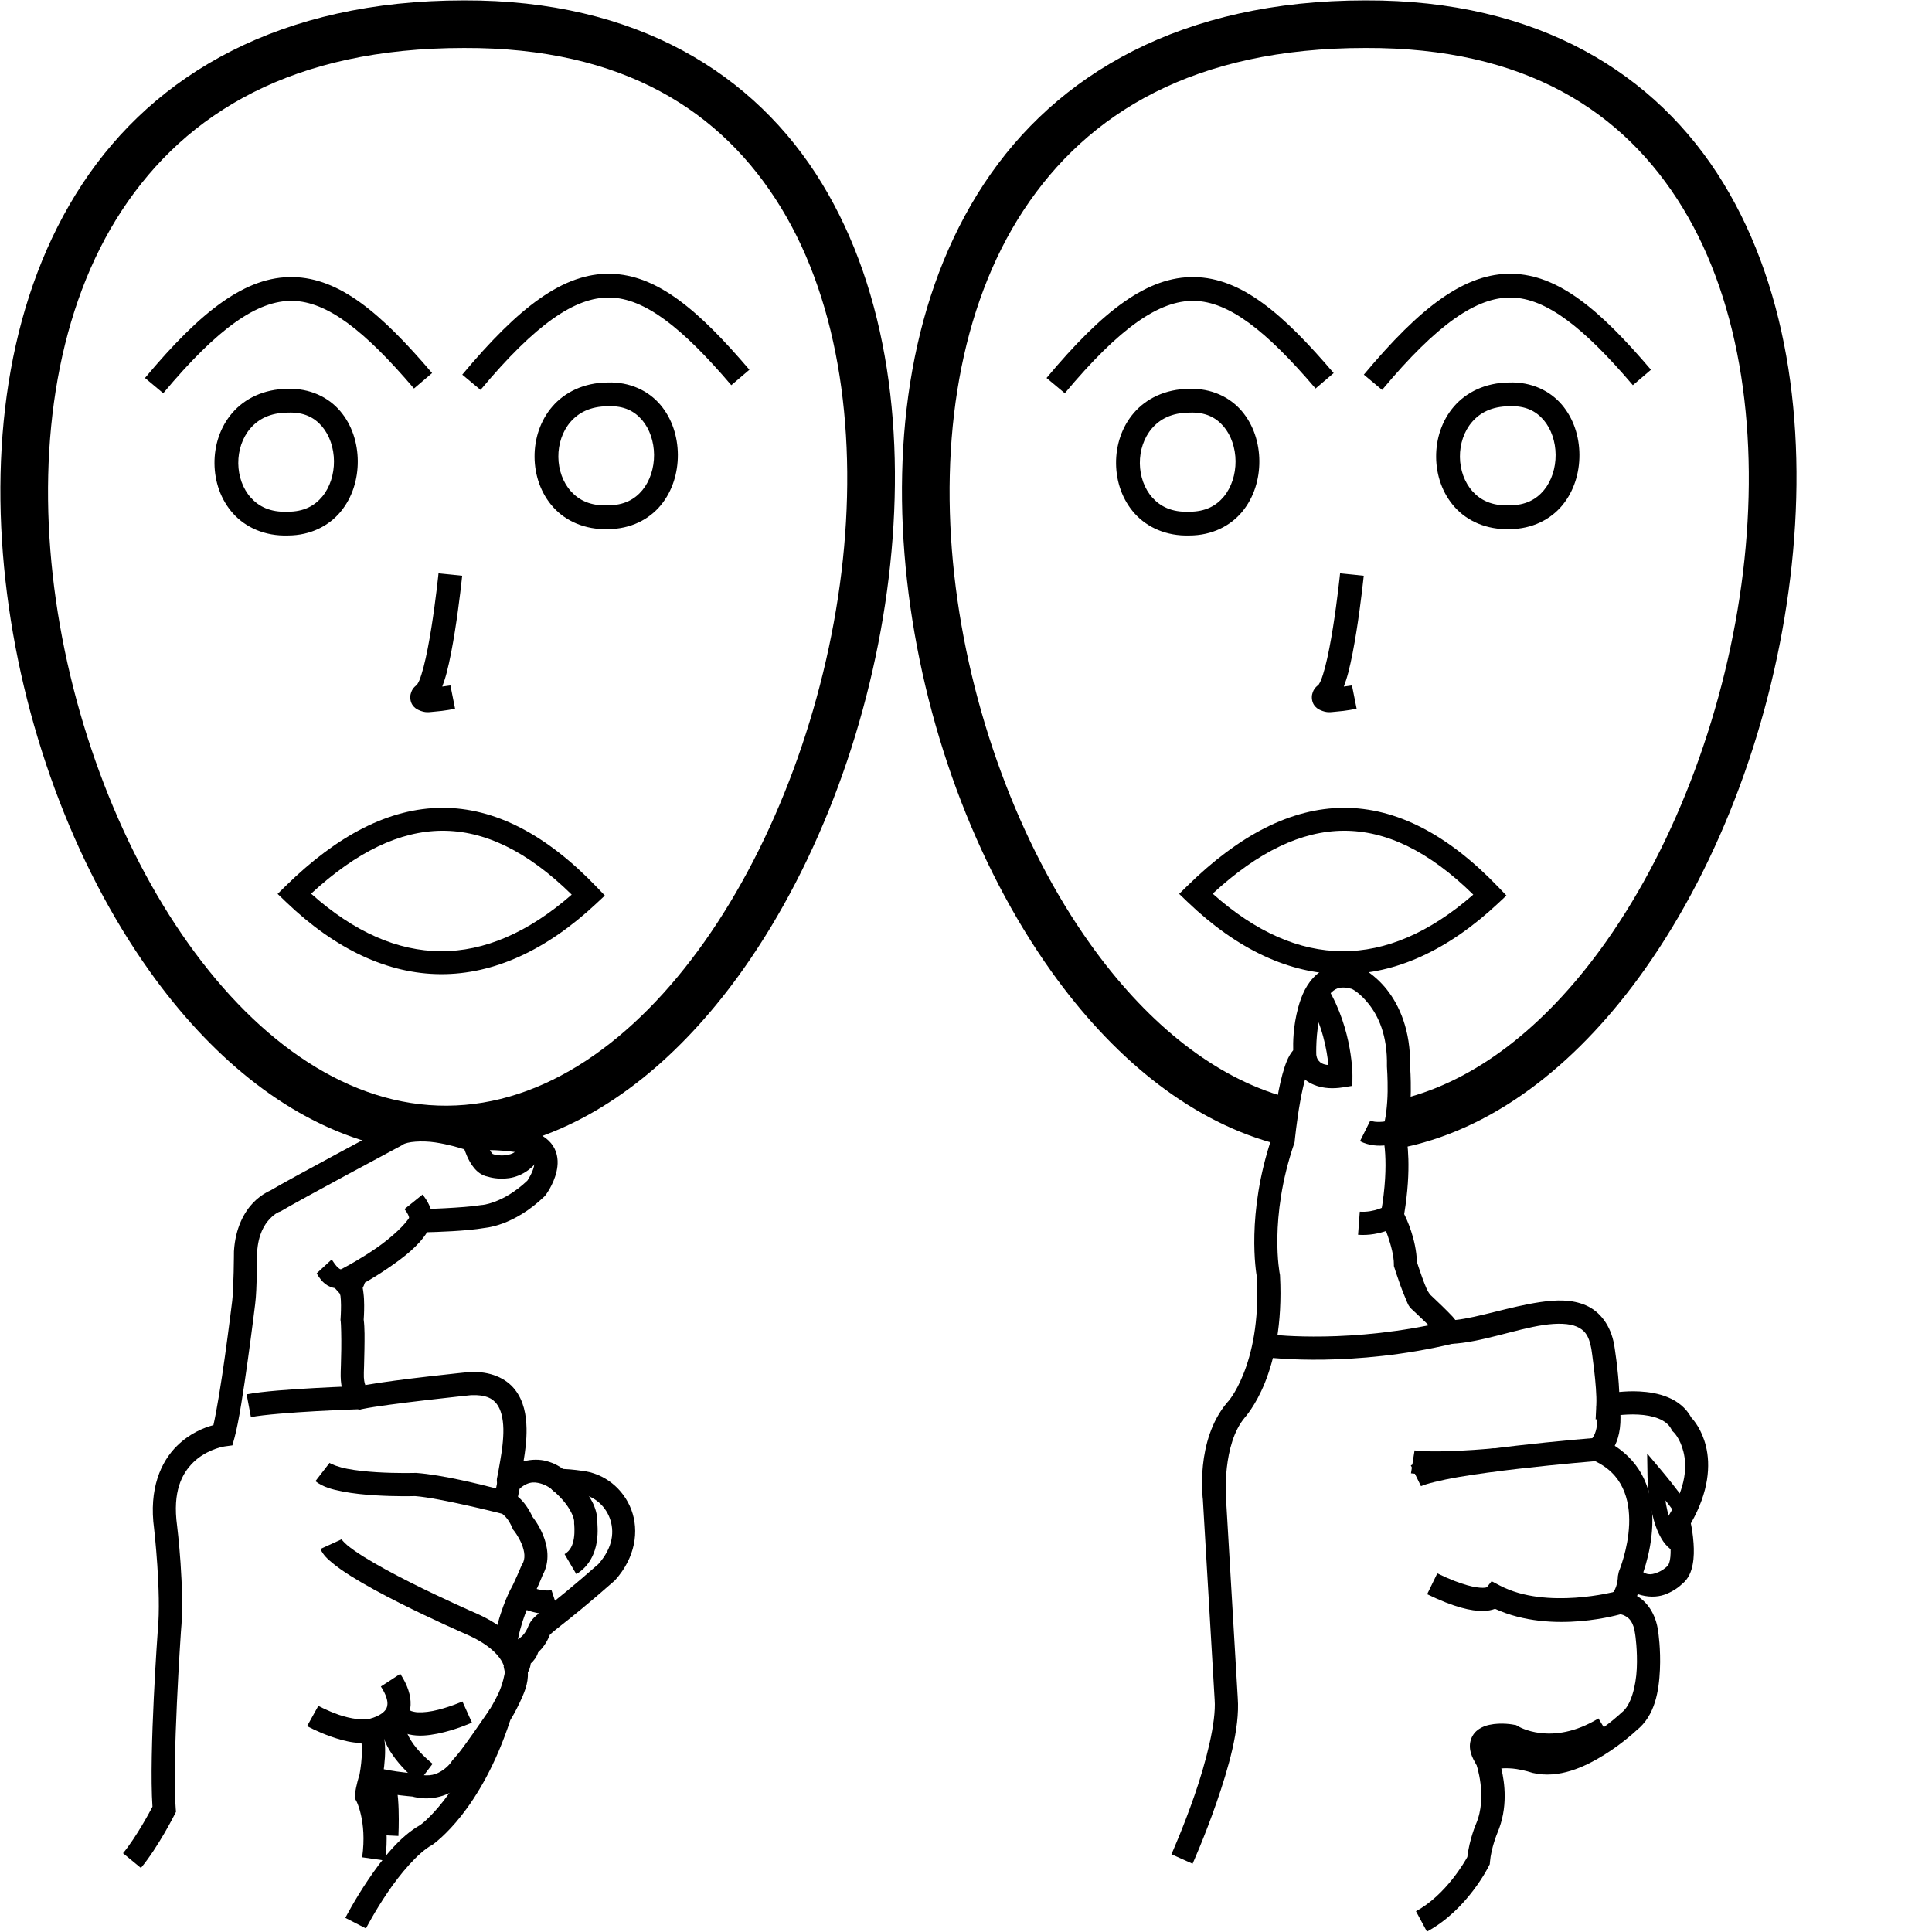 <?xml version="1.0" encoding="UTF-8" standalone="no"?>
<!-- Created with Inkscape (http://www.inkscape.org/) -->

<svg
   xmlns:dc="http://purl.org/dc/elements/1.1/"
   xmlns:cc="http://creativecommons.org/ns#"
   xmlns:rdf="http://www.w3.org/1999/02/22-rdf-syntax-ns#"
   xmlns:svg="http://www.w3.org/2000/svg"
   xmlns="http://www.w3.org/2000/svg"
   xmlns:sodipodi="http://sodipodi.sourceforge.net/DTD/sodipodi-0.dtd"
   xmlns:inkscape="http://www.inkscape.org/namespaces/inkscape"
   width="1000"
   height="1000"
   viewBox="0 0 1000 1000"
   version="1.1"
   id="svg8698"
   inkscape:version="0.92.4 (5da689c313, 2019-01-14)"
   sodipodi:docname="Ninguém.svg">
  <defs
     id="defs8692" />
  <sodipodi:namedview
     id="base"
     pagecolor="#ffffff"
     bordercolor="#666666"
     borderopacity="1.0"
     inkscape:pageopacity="0.0"
     inkscape:pageshadow="2"
     inkscape:zoom="0.35355339"
     inkscape:cx="614.82884"
     inkscape:cy="731.07942"
     inkscape:document-units="px"
     inkscape:current-layer="layer1"
     showgrid="false"
     units="px"
     inkscape:window-width="716"
     inkscape:window-height="706"
     inkscape:window-x="-7"
     inkscape:window-y="0"
     inkscape:window-maximized="0" />
  <g
     inkscape:label="Camada 1"
     inkscape:groupmode="layer"
     id="layer1"
     transform="translate(0,-32.417)">
    <path
       style="color:#000000;font-style:normal;font-variant:normal;font-weight:normal;font-stretch:normal;font-size:medium;line-height:normal;font-family:sans-serif;font-variant-ligatures:normal;font-variant-position:normal;font-variant-caps:normal;font-variant-numeric:normal;font-variant-alternates:normal;font-feature-settings:normal;text-indent:0;text-align:start;text-decoration:none;text-decoration-line:none;text-decoration-style:solid;text-decoration-color:#000000;letter-spacing:normal;word-spacing:normal;text-transform:none;writing-mode:lr-tb;direction:ltr;text-orientation:mixed;dominant-baseline:auto;baseline-shift:baseline;text-anchor:start;white-space:normal;shape-padding:0;clip-rule:nonzero;display:inline;overflow:visible;visibility:visible;opacity:1;isolation:auto;mix-blend-mode:normal;color-interpolation:sRGB;color-interpolation-filters:linearRGB;solid-color:#000000;solid-opacity:1;vector-effect:none;fill:#000000;fill-opacity:1;fill-rule:nonzero;stroke:none;stroke-width:11.994;stroke-linecap:butt;stroke-linejoin:miter;stroke-miterlimit:4;stroke-dasharray:none;stroke-dashoffset:0;stroke-opacity:1;color-rendering:auto;image-rendering:auto;shape-rendering:auto;text-rendering:auto;enable-background:accumulate"
       d="m 214.127,610.963 c -4.429,0.28 -8.82,1.417 -12.705,4.238 l 0.695,-0.436 c 0,0 -13.533,7.235 -28.088,15.096 -14.555,7.861 -29.738,16.097 -34.443,18.979 l 1.219,-0.568 c 0,0 -5.098,1.803 -9.736,6.639 -4.638,4.835 -9.231,12.997 -9.967,25.078 l -0.01,0.17 -0.002,0.168 c 0,0 -0.021,4.908 -0.15,10.605 -0.13,5.698 -0.426,12.442 -0.758,14.887 l -0.006,0.041 -0.004,0.041 c 0,0 -1.64,13.483 -3.773,28.746 -1.903,13.614 -4.226,27.886 -5.934,35.414 -5.223,1.375 -12.334,4.366 -18.768,10.654 -8.451,8.26 -14.737,22.354 -11.926,42.994 l -0.014,-0.094 c 0,0 3.814,33.107 1.932,52.492 l -0.008,0.076 -0.004,0.078 c 0,0 -4.628,63.36 -2.758,91.316 -1.049,2 -8.193,15.526 -15.238,24.076 l 9.256,7.627 c 9.11,-11.056 17.385,-27.547 17.385,-27.547 l 0.773,-1.516 -0.137,-1.695 c -1.934,-23.807 2.682,-91.414 2.682,-91.414 l -0.012,0.156 C 95.776,855.156 91.668,822.188 91.668,822.188 l -0.006,-0.049 -0.006,-0.047 c -2.413,-17.722 2.505,-27.012 8.426,-32.799 5.921,-5.787 13.786,-7.889 16.289,-8.229 l 3.92,-0.531 1.055,-3.812 c 2.278,-8.239 4.781,-25.026 6.932,-40.414 2.145,-15.344 3.78,-28.798 3.789,-28.875 0.544,-4.011 0.73,-10.403 0.863,-16.227 0.129,-5.663 0.149,-10.26 0.15,-10.525 0.586,-9.469 3.801,-14.5 6.645,-17.465 2.848,-2.969 4.906,-3.576 4.906,-3.576 l 0.643,-0.217 0.576,-0.352 c 3.422,-2.095 19.352,-10.81 33.879,-18.656 14.527,-7.846 28.045,-15.072 28.045,-15.072 l 0.361,-0.193 0.334,-0.242 c 2.157,-1.566 9.866,-2.22 16.818,-1.182 6.952,1.039 12.826,2.922 12.826,2.922 l -0.131,-0.045 c 5.888,2.051 10.982,1.225 10.982,1.225 l -0.5,0.068 c 9.641,-0.921 23.118,1.586 23.672,1.689 3.041,0.942 3.78,1.905 4.15,2.674 0.381,0.79 0.493,2.125 0.07,3.939 -0.782,3.354 -3.04,6.766 -3.406,7.312 -6.496,6.133 -12.526,9.293 -16.869,10.91 -4.441,1.654 -6.631,1.697 -6.631,1.697 l -0.377,0.019 -0.371,0.065 c -8.079,1.415 -31.182,2.152 -31.182,2.152 l -3.818,0.098 -1.523,3.502 c -1.588,3.646 -9.619,11.094 -17.25,16.369 -7.631,5.275 -14.625,9.047 -14.625,9.047 l -3.852,2.072 0.797,4.301 c -0.23,-1.245 -0.043,-0.439 -0.391,0.277 -0.347,0.717 -0.719,1.248 -0.719,1.248 l -2.785,3.896 3.184,3.578 c -1.384,-1.557 -0.476,-0.773 -0.309,0.48 0.167,1.253 0.256,3.064 0.268,4.83 0.023,3.532 -0.219,6.852 -0.219,6.852 l -0.053,0.734 0.123,0.723 c 0.157,0.917 0.379,8.412 0.287,14.51 -0.092,6.098 -0.295,11.568 -0.295,11.568 v 0.01 0.008 c -0.223,6.538 0.998,11.073 2.863,14.16 0.933,1.544 2.017,2.686 2.998,3.457 0.981,0.771 2.355,1.359 2.355,1.359 l 1.621,0.598 1.691,-0.355 c 11.945,-2.517 55.544,-7.076 56.068,-7.131 7.661,-0.251 10.919,1.704 13.117,4.5 2.21,2.811 3.374,7.486 3.482,12.977 0.108,5.49 -0.771,11.538 -1.646,16.561 -0.438,2.511 -0.87,4.758 -1.17,6.707 -0.3,1.949 -1.12,2.8 0.025,6.379 l 2.971,9.281 6.947,-6.836 c 5.115,-5.033 8.69,-4.753 12.021,-3.871 3.331,0.882 5.604,2.832 5.604,2.832 l 1.754,1.564 2.348,-0.045 c 2.849,-0.053 9.959,0.953 9.959,0.953 l 0.164,0.027 0.166,0.016 c 7.203,0.734 13.326,5.719 15.879,12.52 2.532,6.744 1.856,15.157 -5.84,23.865 -13.485,11.851 -21.524,18.243 -26.451,22.113 -4.976,3.909 -7.494,5.51 -9.326,8.947 l -0.193,0.361 -0.143,0.385 c -1.613,4.373 -4.023,6.033 -4.023,6.033 l -2.154,1.562 -0.289,2.645 c -0.083,0.762 -0.539,0.752 -0.539,0.752 l -4.951,1.836 1.195,5.145 c 0.098,0.423 -0.193,0.885 -0.193,0.885 l -1.988,2.256 0.615,2.941 c 0.102,0.487 -1.06,6.303 -3.189,10.859 -2.129,4.557 -4.463,8.287 -4.463,8.287 l -0.4,0.637 -0.23,0.719 c -7.158,22.289 -16.29,37.115 -23.516,46.326 -7.226,9.211 -12.129,12.51 -12.129,12.51 l 0.504,-0.312 c -11.061,6.117 -20.227,18.097 -27.311,28.582 -7.084,10.486 -11.795,19.672 -11.795,19.672 l 10.67,5.477 c 0,0 4.417,-8.594 11.064,-18.434 6.648,-9.84 15.819,-20.732 23.176,-24.801 l 0.26,-0.143 0.244,-0.168 c 0,0 6.694,-4.704 14.754,-14.979 7.965,-10.153 17.657,-26.101 25.213,-49.293 0.474,-0.766 2.597,-4.23 4.826,-9.002 2.163,-4.63 4.574,-9.793 4.242,-15.711 0.705,-1.242 1.252,-2.498 1.521,-4.623 1.497,-1.326 3.011,-3.207 3.818,-5.76 1.796,-1.698 4.403,-4.545 6.322,-9.748 l -0.334,0.746 c 0.073,-0.137 1.125,-1.209 6.152,-5.158 5.027,-3.949 13.39,-10.586 27.293,-22.818 l 0.266,-0.234 0.236,-0.266 c 10.393,-11.589 12.409,-25.401 8.314,-36.307 -4.094,-10.906 -13.969,-19.021 -25.893,-20.236 l 0.332,0.043 c 0,0 -5.074,-0.773 -9.838,-0.957 -1.692,-1.245 -4.364,-2.965 -8.635,-4.096 -3.32,-0.879 -7.463,-0.972 -11.775,0.166 0.832,-4.964 1.672,-10.851 1.551,-17.029 -0.136,-6.893 -1.381,-14.22 -6.045,-20.152 -4.664,-5.933 -12.737,-9.45 -23.086,-9.08 l -0.197,0.008 -0.195,0.019 c 0,0 -37.148,3.741 -53.916,6.762 -0.415,-1.063 -0.887,-2.797 -0.762,-6.477 l -0.002,0.019 c 0,0 0.208,-5.577 0.303,-11.832 0.087,-5.789 0.182,-11.355 -0.379,-15.582 0.021,-0.285 0.266,-3.542 0.24,-7.496 -0.014,-2.061 -0.091,-4.238 -0.371,-6.336 -0.115,-0.861 -0.207,-1.712 -0.385,-2.592 0.383,-0.782 0.824,-1.668 1.133,-2.76 2.73,-1.548 7.111,-4.109 12.881,-8.098 7.123,-4.924 14.772,-10.693 19.32,-17.965 4.524,-0.114 20.301,-0.563 29.701,-2.209 l -0.748,0.084 c 0,0 4.426,-0.273 10.244,-2.439 5.819,-2.167 13.524,-6.272 21.43,-13.879 l 0.361,-0.348 0.299,-0.402 c 0,0 4.069,-5.19 5.682,-12.111 0.807,-3.461 1.049,-7.727 -0.947,-11.869 -1.996,-4.143 -6.202,-7.411 -11.73,-9.047 l -0.256,-0.076 -0.26,-0.053 c 0,0 -14.696,-3.145 -27.521,-1.92 l -0.252,0.023 -0.25,0.045 c 0,0 -1.622,0.392 -4.895,-0.748 l -0.064,-0.023 -0.066,-0.019 c 0,0 -6.667,-2.165 -14.738,-3.371 -4.036,-0.603 -8.502,-1.179 -12.932,-0.898 z"
       id="path8578"
       inkscape:connector-curvature="0" />
    <path
       style="color:#000000;font-style:normal;font-variant:normal;font-weight:normal;font-stretch:normal;font-size:medium;line-height:normal;font-family:sans-serif;font-variant-ligatures:normal;font-variant-position:normal;font-variant-caps:normal;font-variant-numeric:normal;font-variant-alternates:normal;font-feature-settings:normal;text-indent:0;text-align:start;text-decoration:none;text-decoration-line:none;text-decoration-style:solid;text-decoration-color:#000000;letter-spacing:normal;word-spacing:normal;text-transform:none;writing-mode:lr-tb;direction:ltr;text-orientation:mixed;dominant-baseline:auto;baseline-shift:baseline;text-anchor:start;white-space:normal;shape-padding:0;clip-rule:nonzero;display:inline;overflow:visible;visibility:visible;opacity:1;isolation:auto;mix-blend-mode:normal;color-interpolation:sRGB;color-interpolation-filters:linearRGB;solid-color:#000000;solid-opacity:1;vector-effect:none;fill:#000000;fill-opacity:1;fill-rule:nonzero;stroke:none;stroke-width:11.994;stroke-linecap:butt;stroke-linejoin:miter;stroke-miterlimit:4;stroke-dasharray:none;stroke-dashoffset:0;stroke-opacity:1;color-rendering:auto;image-rendering:auto;shape-rendering:auto;text-rendering:auto;enable-background:accumulate"
       d="m 171.714,684.302 -7.805,7.201 c 2.867,5.102 5.906,7.002 9.446,7.661 0,0 11.261,-8.262 3.098,-9.723 -1.947,-0.363 -4.739,-5.139 -4.739,-5.139 z"
       id="path8580"
       inkscape:connector-curvature="0"
       sodipodi:nodetypes="ccccc" />
    <path
       style="color:#000000;font-style:normal;font-variant:normal;font-weight:normal;font-stretch:normal;font-size:medium;line-height:normal;font-family:sans-serif;font-variant-ligatures:normal;font-variant-position:normal;font-variant-caps:normal;font-variant-numeric:normal;font-variant-alternates:normal;font-feature-settings:normal;text-indent:0;text-align:start;text-decoration:none;text-decoration-line:none;text-decoration-style:solid;text-decoration-color:#000000;letter-spacing:normal;word-spacing:normal;text-transform:none;writing-mode:lr-tb;direction:ltr;text-orientation:mixed;dominant-baseline:auto;baseline-shift:baseline;text-anchor:start;white-space:normal;shape-padding:0;clip-rule:nonzero;display:inline;overflow:visible;visibility:visible;opacity:1;isolation:auto;mix-blend-mode:normal;color-interpolation:sRGB;color-interpolation-filters:linearRGB;solid-color:#000000;solid-opacity:1;vector-effect:none;fill:#000000;fill-opacity:1;fill-rule:nonzero;stroke:none;stroke-width:11.994;stroke-linecap:butt;stroke-linejoin:miter;stroke-miterlimit:4;stroke-dasharray:none;stroke-dashoffset:0;stroke-opacity:1;color-rendering:auto;image-rendering:auto;shape-rendering:auto;text-rendering:auto;enable-background:accumulate"
       d="m 218.707,650.719 -9.35,7.514 c 1.89,2.351 2.297,3.838 2.414,4.496 0.117,0.658 0.189,-0.193 0.189,-0.193 l 11.434,3.625 c 0,0 0.679,-2.763 0.188,-5.529 -0.491,-2.767 -1.906,-6.218 -4.875,-9.912 z"
       id="path8582"
       inkscape:connector-curvature="0" />
    <path
       style="color:#000000;font-style:normal;font-variant:normal;font-weight:normal;font-stretch:normal;font-size:medium;line-height:normal;font-family:sans-serif;font-variant-ligatures:normal;font-variant-position:normal;font-variant-caps:normal;font-variant-numeric:normal;font-variant-alternates:normal;font-feature-settings:normal;text-indent:0;text-align:start;text-decoration:none;text-decoration-line:none;text-decoration-style:solid;text-decoration-color:#000000;letter-spacing:normal;word-spacing:normal;text-transform:none;writing-mode:lr-tb;direction:ltr;text-orientation:mixed;dominant-baseline:auto;baseline-shift:baseline;text-anchor:start;white-space:normal;shape-padding:0;clip-rule:nonzero;display:inline;overflow:visible;visibility:visible;opacity:1;isolation:auto;mix-blend-mode:normal;color-interpolation:sRGB;color-interpolation-filters:linearRGB;solid-color:#000000;solid-opacity:1;vector-effect:none;fill:#000000;fill-opacity:1;fill-rule:nonzero;stroke:none;stroke-width:11.994;stroke-linecap:butt;stroke-linejoin:miter;stroke-miterlimit:4;stroke-dasharray:none;stroke-dashoffset:0;stroke-opacity:1;color-rendering:auto;image-rendering:auto;shape-rendering:auto;text-rendering:auto;enable-background:accumulate"
       d="m 186.441,749.812 c 0,0 -10.745,0.345 -23.4,1.045 -12.655,0.7 -26.985,1.682 -35.385,3.256 l 2.209,11.789 c 6.734,-1.261 21.342,-2.379 33.84,-3.07 12.497,-0.692 23.121,-1.031 23.121,-1.031 z"
       id="path8586"
       inkscape:connector-curvature="0" />
    <path
       style="color:#000000;font-style:normal;font-variant:normal;font-weight:normal;font-stretch:normal;font-size:medium;line-height:normal;font-family:sans-serif;font-variant-ligatures:normal;font-variant-position:normal;font-variant-caps:normal;font-variant-numeric:normal;font-variant-alternates:normal;font-feature-settings:normal;text-indent:0;text-align:start;text-decoration:none;text-decoration-line:none;text-decoration-style:solid;text-decoration-color:#000000;letter-spacing:normal;word-spacing:normal;text-transform:none;writing-mode:lr-tb;direction:ltr;text-orientation:mixed;dominant-baseline:auto;baseline-shift:baseline;text-anchor:start;white-space:normal;shape-padding:0;clip-rule:nonzero;display:inline;overflow:visible;visibility:visible;opacity:1;isolation:auto;mix-blend-mode:normal;color-interpolation:sRGB;color-interpolation-filters:linearRGB;solid-color:#000000;solid-opacity:1;vector-effect:none;fill:#000000;fill-opacity:1;fill-rule:nonzero;stroke:none;stroke-width:11.994;stroke-linecap:butt;stroke-linejoin:miter;stroke-miterlimit:4;stroke-dasharray:none;stroke-dashoffset:0;stroke-opacity:1;color-rendering:auto;image-rendering:auto;shape-rendering:auto;text-rendering:auto;enable-background:accumulate"
       d="m 176.762,829.174 -10.908,4.986 c 1.45,3.17 3.642,5.14 6.309,7.35 2.667,2.209 5.897,4.436 9.545,6.729 7.296,4.584 16.25,9.387 25.012,13.807 17.524,8.84 34.287,16.125 34.287,16.125 11.487,4.996 16.298,10.193 18.412,13.633 1.057,1.72 1.458,3.037 1.625,3.822 0.167,0.785 0.125,0.564 0.125,0.564 l 11.965,0.836 c 0,0 0.072,-1.87 -0.359,-3.896 -0.431,-2.026 -1.342,-4.682 -3.139,-7.605 -3.594,-5.846 -10.658,-12.618 -23.846,-18.354 h -0.002 c 0,0 -16.523,-7.187 -33.666,-15.834 -8.571,-4.324 -17.295,-9.018 -24.033,-13.252 -3.369,-2.117 -6.244,-4.129 -8.273,-5.811 -2.03,-1.682 -3.124,-3.255 -3.053,-3.1 z"
       id="path8588"
       inkscape:connector-curvature="0" />
    <path
       style="color:#000000;font-style:normal;font-variant:normal;font-weight:normal;font-stretch:normal;font-size:medium;line-height:normal;font-family:sans-serif;font-variant-ligatures:normal;font-variant-position:normal;font-variant-caps:normal;font-variant-numeric:normal;font-variant-alternates:normal;font-feature-settings:normal;text-indent:0;text-align:start;text-decoration:none;text-decoration-line:none;text-decoration-style:solid;text-decoration-color:#000000;letter-spacing:normal;word-spacing:normal;text-transform:none;writing-mode:lr-tb;direction:ltr;text-orientation:mixed;dominant-baseline:auto;baseline-shift:baseline;text-anchor:start;white-space:normal;shape-padding:0;clip-rule:nonzero;display:inline;overflow:visible;visibility:visible;opacity:1;isolation:auto;mix-blend-mode:normal;color-interpolation:sRGB;color-interpolation-filters:linearRGB;solid-color:#000000;solid-opacity:1;vector-effect:none;fill:#000000;fill-opacity:1;fill-rule:nonzero;stroke:none;stroke-width:11.994;stroke-linecap:butt;stroke-linejoin:miter;stroke-miterlimit:4;stroke-dasharray:none;stroke-dashoffset:0;stroke-opacity:1;color-rendering:auto;image-rendering:auto;shape-rendering:auto;text-rendering:auto;enable-background:accumulate"
       d="m 207.186,898.791 -10.043,6.561 c 2.88,4.409 3.472,7.331 3.4,9.088 -0.071,1.757 -0.656,2.749 -1.725,3.846 -2.137,2.193 -6.139,3.387 -6.139,3.387 l -0.35,0.082 -0.338,0.121 c -3.38,1.221 -10.547,0.212 -16.553,-1.867 -6.006,-2.079 -10.66,-4.65 -10.66,-4.65 l -5.818,10.488 c 0,0 5.462,3.041 12.555,5.496 7.04,2.437 15.872,4.839 24.361,1.855 0.75,-0.159 6.582,-1.462 11.531,-6.541 2.637,-2.706 4.919,-6.798 5.119,-11.73 0.2,-4.933 -1.535,-10.308 -5.342,-16.135 z"
       id="path8590"
       inkscape:connector-curvature="0" />
    <path
       style="color:#000000;font-style:normal;font-variant:normal;font-weight:normal;font-stretch:normal;font-size:medium;line-height:normal;font-family:sans-serif;font-variant-ligatures:normal;font-variant-position:normal;font-variant-caps:normal;font-variant-numeric:normal;font-variant-alternates:normal;font-feature-settings:normal;text-indent:0;text-align:start;text-decoration:none;text-decoration-line:none;text-decoration-style:solid;text-decoration-color:#000000;letter-spacing:normal;word-spacing:normal;text-transform:none;writing-mode:lr-tb;direction:ltr;text-orientation:mixed;dominant-baseline:auto;baseline-shift:baseline;text-anchor:start;white-space:normal;shape-padding:0;clip-rule:nonzero;display:inline;overflow:visible;visibility:visible;opacity:1;isolation:auto;mix-blend-mode:normal;color-interpolation:sRGB;color-interpolation-filters:linearRGB;solid-color:#000000;solid-opacity:1;vector-effect:none;fill:#000000;fill-opacity:1;fill-rule:nonzero;stroke:none;stroke-width:11.994;stroke-linecap:butt;stroke-linejoin:miter;stroke-miterlimit:4;stroke-dasharray:none;stroke-dashoffset:0;stroke-opacity:1;color-rendering:auto;image-rendering:auto;shape-rendering:auto;text-rendering:auto;enable-background:accumulate"
       d="m 239.354,913.107 c 0,0 -7.68,3.396 -15.316,4.91 -3.818,0.757 -7.565,0.914 -9.676,0.426 -2.111,-0.488 -2.271,-0.483 -2.688,-2.24 l -11.67,2.766 c 1.421,6 6.675,10.008 11.654,11.16 4.979,1.152 9.997,0.587 14.713,-0.348 9.432,-1.87 17.902,-5.736 17.902,-5.736 z"
       id="path8592"
       inkscape:connector-curvature="0" />
    <path
       style="color:#000000;font-style:normal;font-variant:normal;font-weight:normal;font-stretch:normal;font-size:medium;line-height:normal;font-family:sans-serif;font-variant-ligatures:normal;font-variant-position:normal;font-variant-caps:normal;font-variant-numeric:normal;font-variant-alternates:normal;font-feature-settings:normal;text-indent:0;text-align:start;text-decoration:none;text-decoration-line:none;text-decoration-style:solid;text-decoration-color:#000000;letter-spacing:normal;word-spacing:normal;text-transform:none;writing-mode:lr-tb;direction:ltr;text-orientation:mixed;dominant-baseline:auto;baseline-shift:baseline;text-anchor:start;white-space:normal;shape-padding:0;clip-rule:nonzero;display:inline;overflow:visible;visibility:visible;opacity:1;isolation:auto;mix-blend-mode:normal;color-interpolation:sRGB;color-interpolation-filters:linearRGB;solid-color:#000000;solid-opacity:1;vector-effect:none;fill:#000000;fill-opacity:1;fill-rule:nonzero;stroke:none;stroke-width:11.994;stroke-linecap:butt;stroke-linejoin:miter;stroke-miterlimit:4;stroke-dasharray:none;stroke-dashoffset:0;stroke-opacity:1;color-rendering:auto;image-rendering:auto;shape-rendering:auto;text-rendering:auto;enable-background:accumulate"
       d="m 197.812,920.852 c -1.82,9.87 3.688,18.235 8.645,24.16 4.956,5.925 10.215,9.889 10.215,9.889 l 7.248,-9.559 c 0,0 -4.296,-3.282 -8.264,-8.025 -3.968,-4.743 -6.753,-10.47 -6.049,-14.289 z"
       id="path8594"
       inkscape:connector-curvature="0" />
    <path
       style="color:#000000;font-style:normal;font-variant:normal;font-weight:normal;font-stretch:normal;font-size:medium;line-height:normal;font-family:sans-serif;font-variant-ligatures:normal;font-variant-position:normal;font-variant-caps:normal;font-variant-numeric:normal;font-variant-alternates:normal;font-feature-settings:normal;text-indent:0;text-align:start;text-decoration:none;text-decoration-line:none;text-decoration-style:solid;text-decoration-color:#000000;letter-spacing:normal;word-spacing:normal;text-transform:none;writing-mode:lr-tb;direction:ltr;text-orientation:mixed;dominant-baseline:auto;baseline-shift:baseline;text-anchor:start;white-space:normal;shape-padding:0;clip-rule:nonzero;display:inline;overflow:visible;visibility:visible;opacity:1;isolation:auto;mix-blend-mode:normal;color-interpolation:sRGB;color-interpolation-filters:linearRGB;solid-color:#000000;solid-opacity:1;vector-effect:none;fill:#000000;fill-opacity:1;fill-rule:nonzero;stroke:none;stroke-width:11.994;stroke-linecap:butt;stroke-linejoin:miter;stroke-miterlimit:4;stroke-dasharray:none;stroke-dashoffset:0;stroke-opacity:1;color-rendering:auto;image-rendering:auto;shape-rendering:auto;text-rendering:auto;enable-background:accumulate"
       d="m 253.738,916.811 c 0,0 -4.132,6.105 -8.646,12.51 -2.257,3.202 -4.611,6.479 -6.553,9.055 -1.941,2.575 -4.271,4.95 -3.422,4.268 l -0.805,0.646 -0.541,0.879 c 0,0 -1.455,2.335 -4.496,4.434 -3.041,2.098 -6.952,3.761 -13.213,2.004 l -0.557,-0.156 -0.576,-0.047 c 0,0 -4.567,-0.374 -9.525,-1.059 -2.479,-0.342 -5.048,-0.766 -7.051,-1.219 -2.003,-0.452 -3.711,-1.379 -2.887,-0.787 l -6.996,9.742 c 2.663,1.913 4.685,2.169 7.24,2.746 2.556,0.577 5.373,1.03 8.053,1.4 5.36,0.74 10.193,1.131 10.193,1.131 l -1.135,-0.203 c 9.798,2.749 18.104,-0.12 23.264,-3.68 4.483,-3.093 6.747,-6.374 7.365,-7.309 1.785,-1.642 2.883,-3.205 4.666,-5.57 2.078,-2.756 4.48,-6.104 6.779,-9.365 4.598,-6.522 8.775,-12.699 8.775,-12.699 z"
       id="path8596"
       inkscape:connector-curvature="0" />
    <path
       style="color:#000000;font-style:normal;font-variant:normal;font-weight:normal;font-stretch:normal;font-size:medium;line-height:normal;font-family:sans-serif;font-variant-ligatures:normal;font-variant-position:normal;font-variant-caps:normal;font-variant-numeric:normal;font-variant-alternates:normal;font-feature-settings:normal;text-indent:0;text-align:start;text-decoration:none;text-decoration-line:none;text-decoration-style:solid;text-decoration-color:#000000;letter-spacing:normal;word-spacing:normal;text-transform:none;writing-mode:lr-tb;direction:ltr;text-orientation:mixed;dominant-baseline:auto;baseline-shift:baseline;text-anchor:start;white-space:normal;shape-padding:0;clip-rule:nonzero;display:inline;overflow:visible;visibility:visible;opacity:1;isolation:auto;mix-blend-mode:normal;color-interpolation:sRGB;color-interpolation-filters:linearRGB;solid-color:#000000;solid-opacity:1;vector-effect:none;fill:#000000;fill-opacity:1;fill-rule:nonzero;stroke:none;stroke-width:11.994;stroke-linecap:butt;stroke-linejoin:miter;stroke-miterlimit:4;stroke-dasharray:none;stroke-dashoffset:0;stroke-opacity:1;color-rendering:auto;image-rendering:auto;shape-rendering:auto;text-rendering:auto;enable-background:accumulate"
       d="m 194.617,923.775 -7.693,9.201 c -0.826,-0.69 -0.057,-0.05 0.195,1.723 0.252,1.773 0.278,4.318 0.131,6.799 -0.289,4.875 -1.123,9.258 -1.152,9.414 -0.219,0.673 -1.853,5.736 -2.342,10.23 l -0.203,1.873 0.904,1.652 c 0,0 1.213,2.12 2.354,7.1 1.14,4.98 2.002,12.413 0.641,21.988 l 11.875,1.688 c 1.583,-11.136 0.608,-20.106 -0.822,-26.354 -0.844,-3.686 -1.781,-6.183 -2.52,-7.924 0.526,-2.64 1.721,-7.211 1.721,-7.211 l 0.094,-0.303 0.059,-0.311 c 0,0 1.014,-5.217 1.365,-11.133 0.175,-2.958 0.211,-6.113 -0.229,-9.199 -0.439,-3.086 -1.063,-6.463 -4.377,-9.234 z"
       id="path8598"
       inkscape:connector-curvature="0" />
    <path
       style="color:#000000;font-style:normal;font-variant:normal;font-weight:normal;font-stretch:normal;font-size:medium;line-height:normal;font-family:sans-serif;font-variant-ligatures:normal;font-variant-position:normal;font-variant-caps:normal;font-variant-numeric:normal;font-variant-alternates:normal;font-feature-settings:normal;text-indent:0;text-align:start;text-decoration:none;text-decoration-line:none;text-decoration-style:solid;text-decoration-color:#000000;letter-spacing:normal;word-spacing:normal;text-transform:none;writing-mode:lr-tb;direction:ltr;text-orientation:mixed;dominant-baseline:auto;baseline-shift:baseline;text-anchor:start;white-space:normal;shape-padding:0;clip-rule:nonzero;display:inline;overflow:visible;visibility:visible;opacity:1;isolation:auto;mix-blend-mode:normal;color-interpolation:sRGB;color-interpolation-filters:linearRGB;solid-color:#000000;solid-opacity:1;vector-effect:none;fill:#000000;fill-opacity:1;fill-rule:nonzero;stroke:none;stroke-width:11.994;stroke-linecap:butt;stroke-linejoin:miter;stroke-miterlimit:4;stroke-dasharray:none;stroke-dashoffset:0;stroke-opacity:1;color-rendering:auto;image-rendering:auto;shape-rendering:auto;text-rendering:auto;enable-background:accumulate"
       d="m 200.205,948.779 -6.025,10.371 c -1.456,-0.846 -1.322,-1.36 -1.188,-1.023 0.134,0.337 0.39,1.232 0.59,2.375 0.4,2.286 0.651,5.578 0.756,8.822 0.21,6.488 -0.098,12.795 -0.098,12.795 l 11.98,0.592 c 0,0 0.333,-6.663 0.104,-13.773 -0.115,-3.555 -0.353,-7.22 -0.928,-10.504 -0.287,-1.642 -0.639,-3.184 -1.262,-4.746 -0.622,-1.562 -1.394,-3.435 -3.93,-4.908 z"
       id="path8600"
       inkscape:connector-curvature="0" />
    <path
       style="color:#000000;font-style:normal;font-variant:normal;font-weight:normal;font-stretch:normal;font-size:medium;line-height:normal;font-family:sans-serif;font-variant-ligatures:normal;font-variant-position:normal;font-variant-caps:normal;font-variant-numeric:normal;font-variant-alternates:normal;font-feature-settings:normal;text-indent:0;text-align:start;text-decoration:none;text-decoration-line:none;text-decoration-style:solid;text-decoration-color:#000000;letter-spacing:normal;word-spacing:normal;text-transform:none;writing-mode:lr-tb;direction:ltr;text-orientation:mixed;dominant-baseline:auto;baseline-shift:baseline;text-anchor:start;white-space:normal;shape-padding:0;clip-rule:nonzero;display:inline;overflow:visible;visibility:visible;opacity:1;isolation:auto;mix-blend-mode:normal;color-interpolation:sRGB;color-interpolation-filters:linearRGB;solid-color:#000000;solid-opacity:1;vector-effect:none;fill:#000000;fill-opacity:1;fill-rule:nonzero;stroke:none;stroke-width:11.994;stroke-linecap:butt;stroke-linejoin:miter;stroke-miterlimit:4;stroke-dasharray:none;stroke-dashoffset:0;stroke-opacity:1;color-rendering:auto;image-rendering:auto;shape-rendering:auto;text-rendering:auto;enable-background:accumulate"
       d="m 170.586,789.586 -7.338,9.488 c 4.013,3.104 8.837,4.328 14.23,5.369 5.393,1.042 11.321,1.62 16.898,1.961 10.719,0.655 19.762,0.406 20.486,0.385 12.979,0.981 45.014,9.143 45.014,9.143 l 6.314,1.65 1.111,-6.434 c 0.396,-2.293 2.025,-10.07 2.025,-10.07 l -11.736,-2.479 c 0,0 -0.508,2.59 -0.846,4.215 -7.83,-2.017 -27.804,-7.029 -41.135,-8.006 l -0.311,-0.023 -0.309,0.01 c 0,0 -9.375,0.279 -19.885,-0.363 -5.255,-0.321 -10.774,-0.879 -15.354,-1.764 -4.579,-0.884 -8.252,-2.374 -9.168,-3.082 z"
       id="path8602"
       inkscape:connector-curvature="0" />
    <path
       style="color:#000000;font-style:normal;font-variant:normal;font-weight:normal;font-stretch:normal;font-size:medium;line-height:normal;font-family:sans-serif;font-variant-ligatures:normal;font-variant-position:normal;font-variant-caps:normal;font-variant-numeric:normal;font-variant-alternates:normal;font-feature-settings:normal;text-indent:0;text-align:start;text-decoration:none;text-decoration-line:none;text-decoration-style:solid;text-decoration-color:#000000;letter-spacing:normal;word-spacing:normal;text-transform:none;writing-mode:lr-tb;direction:ltr;text-orientation:mixed;dominant-baseline:auto;baseline-shift:baseline;text-anchor:start;white-space:normal;shape-padding:0;clip-rule:nonzero;display:inline;overflow:visible;visibility:visible;opacity:1;isolation:auto;mix-blend-mode:normal;color-interpolation:sRGB;color-interpolation-filters:linearRGB;solid-color:#000000;solid-opacity:1;vector-effect:none;fill:#000000;fill-opacity:1;fill-rule:nonzero;stroke:none;stroke-width:11.994;stroke-linecap:butt;stroke-linejoin:miter;stroke-miterlimit:4;stroke-dasharray:none;stroke-dashoffset:0;stroke-opacity:1;color-rendering:auto;image-rendering:auto;shape-rendering:auto;text-rendering:auto;enable-background:accumulate"
       d="m 262.799,804.299 -2.814,11.66 c 0,0 -0.358,-0.266 0.691,0.607 1.05,0.873 2.804,2.738 4.543,6.777 l 0.332,0.77 0.527,0.648 c 0,0 2.299,2.868 3.9,6.738 1.601,3.87 2.159,7.696 0.246,10.748 l -0.281,0.447 -0.197,0.49 c 0,0 -3.784,9.024 -5.447,11.811 l -0.098,0.162 -0.088,0.17 c 0,0 -6.574,12.66 -8.67,28.486 l 11.891,1.576 c 1.775,-13.403 7.449,-24.58 7.449,-24.58 l -0.186,0.334 c 2.954,-4.949 6.195,-13.277 6.24,-13.395 4.12,-7.366 2.493,-15.351 0.225,-20.834 -2.177,-5.263 -4.941,-8.761 -5.387,-9.316 -2.282,-4.88 -4.929,-8.258 -7.328,-10.254 -2.586,-2.152 -5.549,-3.047 -5.549,-3.047 z"
       id="path8606"
       inkscape:connector-curvature="0" />
    <path
       style="color:#000000;font-style:normal;font-variant:normal;font-weight:normal;font-stretch:normal;font-size:medium;line-height:normal;font-family:sans-serif;font-variant-ligatures:normal;font-variant-position:normal;font-variant-caps:normal;font-variant-numeric:normal;font-variant-alternates:normal;font-feature-settings:normal;text-indent:0;text-align:start;text-decoration:none;text-decoration-line:none;text-decoration-style:solid;text-decoration-color:#000000;letter-spacing:normal;word-spacing:normal;text-transform:none;writing-mode:lr-tb;direction:ltr;text-orientation:mixed;dominant-baseline:auto;baseline-shift:baseline;text-anchor:start;white-space:normal;shape-padding:0;clip-rule:nonzero;display:inline;overflow:visible;visibility:visible;opacity:1;isolation:auto;mix-blend-mode:normal;color-interpolation:sRGB;color-interpolation-filters:linearRGB;solid-color:#000000;solid-opacity:1;vector-effect:none;fill:#000000;fill-opacity:1;fill-rule:nonzero;stroke:none;stroke-width:11.994;stroke-linecap:butt;stroke-linejoin:miter;stroke-miterlimit:4;stroke-dasharray:none;stroke-dashoffset:0;stroke-opacity:1;color-rendering:auto;image-rendering:auto;shape-rendering:auto;text-rendering:auto;enable-background:accumulate"
       d="m 272.17,852.727 -5.443,10.688 c 0,0 3.121,1.596 7.246,2.822 4.125,1.226 9.5,2.47 15.23,0.574 l -3.768,-11.387 c -1.478,0.489 -5.039,0.208 -8.047,-0.686 -3.008,-0.894 -5.219,-2.012 -5.219,-2.012 z"
       id="path8608"
       inkscape:connector-curvature="0" />
    <path
       style="color:#000000;font-style:normal;font-variant:normal;font-weight:normal;font-stretch:normal;font-size:medium;line-height:normal;font-family:sans-serif;font-variant-ligatures:normal;font-variant-position:normal;font-variant-caps:normal;font-variant-numeric:normal;font-variant-alternates:normal;font-feature-settings:normal;text-indent:0;text-align:start;text-decoration:none;text-decoration-line:none;text-decoration-style:solid;text-decoration-color:#000000;letter-spacing:normal;word-spacing:normal;text-transform:none;writing-mode:lr-tb;direction:ltr;text-orientation:mixed;dominant-baseline:auto;baseline-shift:baseline;text-anchor:start;white-space:normal;shape-padding:0;clip-rule:nonzero;display:inline;overflow:visible;visibility:visible;opacity:1;isolation:auto;mix-blend-mode:normal;color-interpolation:sRGB;color-interpolation-filters:linearRGB;solid-color:#000000;solid-opacity:1;vector-effect:none;fill:#000000;fill-opacity:1;fill-rule:nonzero;stroke:none;stroke-width:11.994;stroke-linecap:butt;stroke-linejoin:miter;stroke-miterlimit:4;stroke-dasharray:none;stroke-dashoffset:0;stroke-opacity:1;color-rendering:auto;image-rendering:auto;shape-rendering:auto;text-rendering:auto;enable-background:accumulate"
       d="m 250.824,620.523 -11.674,2.758 c 0,0 0.837,3.631 2.582,7.551 0.872,1.96 1.965,4.055 3.586,6.031 1.576,1.921 3.85,3.935 7.168,4.586 0.831,0.264 5.218,1.588 11.029,0.758 6.386,-0.912 14.519,-5.417 18.25,-15.422 l -11.238,-4.191 c -2.354,6.313 -5.42,7.27 -8.709,7.74 -3.289,0.47 -6.182,-0.414 -6.182,-0.414 l -0.436,-0.145 -0.113,-0.019 c -0.052,-0.043 -0.225,-0.167 -0.496,-0.498 -0.562,-0.685 -1.301,-1.956 -1.9,-3.303 -1.199,-2.693 -1.867,-5.432 -1.867,-5.432 z"
       id="path8610"
       inkscape:connector-curvature="0" />
    <path
       style="color:#000000;font-style:normal;font-variant:normal;font-weight:normal;font-stretch:normal;font-size:medium;line-height:normal;font-family:sans-serif;font-variant-ligatures:normal;font-variant-position:normal;font-variant-caps:normal;font-variant-numeric:normal;font-variant-alternates:normal;font-feature-settings:normal;text-indent:0;text-align:start;text-decoration:none;text-decoration-line:none;text-decoration-style:solid;text-decoration-color:#000000;letter-spacing:normal;word-spacing:normal;text-transform:none;writing-mode:lr-tb;direction:ltr;text-orientation:mixed;dominant-baseline:auto;baseline-shift:baseline;text-anchor:start;white-space:normal;shape-padding:0;clip-rule:nonzero;display:inline;overflow:visible;visibility:visible;opacity:1;isolation:auto;mix-blend-mode:normal;color-interpolation:sRGB;color-interpolation-filters:linearRGB;solid-color:#000000;solid-opacity:1;vector-effect:none;fill:#000000;fill-opacity:1;fill-rule:nonzero;stroke:none;stroke-width:11.994;stroke-linecap:butt;stroke-linejoin:miter;stroke-miterlimit:4;stroke-dasharray:none;stroke-dashoffset:0;stroke-opacity:1;color-rendering:auto;image-rendering:auto;shape-rendering:auto;text-rendering:auto;enable-background:accumulate"
       d="m 292.992,793.887 -7.422,9.422 c 0,0 3.097,2.454 6.178,6.074 3.081,3.62 5.511,8.253 5.463,10.936 l 0.033,-0.543 c -0.164,1.507 -0.026,1.53 0.004,2.076 0.03,0.546 0.065,1.161 0.082,1.863 0.035,1.404 -0.004,3.138 -0.275,4.869 -0.542,3.462 -1.722,6.402 -4.84,8.232 l 6.074,10.344 c 7.04,-4.134 9.759,-11.253 10.615,-16.721 0.428,-2.734 0.462,-5.181 0.416,-7.023 -0.023,-0.921 -0.067,-1.697 -0.096,-2.225 -0.022,-0.399 0.003,-0.661 -0.025,-0.395 l 0.004,-0.266 c 0.142,-8.024 -4.391,-14.305 -8.32,-18.922 -3.929,-4.617 -7.891,-7.723 -7.891,-7.723 z"
       id="path8612"
       inkscape:connector-curvature="0" />
    <path
       style="color:#000000;font-style:normal;font-variant:normal;font-weight:normal;font-stretch:normal;font-size:medium;line-height:normal;font-family:sans-serif;font-variant-ligatures:normal;font-variant-position:normal;font-variant-caps:normal;font-variant-numeric:normal;font-variant-alternates:normal;font-feature-settings:normal;text-indent:0;text-align:start;text-decoration:none;text-decoration-line:none;text-decoration-style:solid;text-decoration-color:#000000;letter-spacing:normal;word-spacing:normal;text-transform:none;writing-mode:lr-tb;direction:ltr;text-orientation:mixed;dominant-baseline:auto;baseline-shift:baseline;text-anchor:start;white-space:normal;shape-padding:0;clip-rule:nonzero;display:inline;overflow:visible;visibility:visible;opacity:1;isolation:auto;mix-blend-mode:normal;color-interpolation:sRGB;color-interpolation-filters:linearRGB;solid-color:#000000;solid-opacity:1;vector-effect:none;fill:#000000;fill-opacity:1;fill-rule:nonzero;stroke:none;stroke-width:24.623;stroke-linecap:butt;stroke-linejoin:miter;stroke-miterlimit:4;stroke-dasharray:none;stroke-dashoffset:0;stroke-opacity:1;color-rendering:auto;image-rendering:auto;shape-rendering:auto;text-rendering:auto;enable-background:accumulate"
       d="M 240.123,32.626 C 145.246,32.604 80.067,70.7 42.576,127.69 5.079,184.689 -5.381,259.117 2.815,332.79 11.01,406.463 37.899,479.704 77.597,535.327 c 30.508,42.747 69.137,75.528 112.979,88.25 12.039,-6.819 16.307,-10.197 25.952,-10.433 4.353,-0.648 25.725,4.755 28.717,4.926 0,0 18.782,-0.539 32.622,3.299 41.438,-14.196 77.842,-46.265 106.902,-87.363 39.464,-55.811 66.307,-129.021 75.22,-202.511 8.913,-73.49 -0.019,-147.523 -34.646,-204.296 C 390.721,70.436 329.378,32.311 240.168,32.626 Z m 0.037,24.621 h 0.027 0.027 c 82.403,-0.303 133.508,32.603 164.106,82.772 30.599,50.168 39.65,118.988 31.218,188.513 -8.432,69.525 -34.261,139.485 -70.872,191.263 -36.611,51.777 -83.081,84.624 -133.281,84.923 C 181.214,605.017 134.424,572.566 97.64,521.026 60.854,469.486 35.018,399.598 27.284,330.067 19.549,260.536 29.947,191.686 63.144,141.224 96.34,90.762 151.673,57.215 240.159,57.247 Z"
       id="path10-9"
       inkscape:connector-curvature="0"
       sodipodi:nodetypes="csssccccssccccccsssscsscc" />
    <path
       style="color:#000000;font-style:normal;font-variant:normal;font-weight:normal;font-stretch:normal;font-size:medium;line-height:normal;font-family:sans-serif;font-variant-ligatures:normal;font-variant-position:normal;font-variant-caps:normal;font-variant-numeric:normal;font-variant-alternates:normal;font-feature-settings:normal;text-indent:0;text-align:start;text-decoration:none;text-decoration-line:none;text-decoration-style:solid;text-decoration-color:#000000;letter-spacing:normal;word-spacing:normal;text-transform:none;writing-mode:lr-tb;direction:ltr;text-orientation:mixed;dominant-baseline:auto;baseline-shift:baseline;text-anchor:start;white-space:normal;shape-padding:0;clip-rule:nonzero;display:inline;overflow:visible;visibility:visible;opacity:1;isolation:auto;mix-blend-mode:normal;color-interpolation:sRGB;color-interpolation-filters:linearRGB;solid-color:#000000;solid-opacity:1;vector-effect:none;fill:#000000;fill-opacity:1;fill-rule:nonzero;stroke:none;stroke-width:12.312;stroke-linecap:butt;stroke-linejoin:miter;stroke-miterlimit:4;stroke-dasharray:none;stroke-dashoffset:0;stroke-opacity:1;color-rendering:auto;image-rendering:auto;shape-rendering:auto;text-rendering:auto;enable-background:accumulate"
       d="m 226.973,329.18 c 0,0 -1.389,13.703 -3.686,28.098 -1.148,7.197 -2.531,14.568 -4.018,20.295 -0.743,2.863 -1.523,5.322 -2.221,7.018 -0.697,1.695 -1.598,2.582 -0.951,2.043 -1.362,1.135 -2.804,2.083 -3.559,5.102 -0.377,1.509 -0.161,3.758 0.803,5.328 0.964,1.57 2.215,2.337 3.162,2.783 3.789,1.783 5.734,1.1 8.311,0.922 5.153,-0.355 10.734,-1.504 10.734,-1.504 l -2.416,-12.074 c 0,0 -2.631,0.334 -4.223,0.596 0.816,-2.189 1.588,-4.472 2.275,-7.119 1.661,-6.399 3.076,-14.031 4.26,-21.447 2.367,-14.832 3.777,-28.801 3.777,-28.801 z"
       id="path971"
       inkscape:connector-curvature="0" />
    <path
       style="color:#000000;font-style:normal;font-variant:normal;font-weight:normal;font-stretch:normal;font-size:medium;line-height:normal;font-family:sans-serif;font-variant-ligatures:normal;font-variant-position:normal;font-variant-caps:normal;font-variant-numeric:normal;font-variant-alternates:normal;font-feature-settings:normal;text-indent:0;text-align:start;text-decoration:none;text-decoration-line:none;text-decoration-style:solid;text-decoration-color:#000000;letter-spacing:normal;word-spacing:normal;text-transform:none;writing-mode:lr-tb;direction:ltr;text-orientation:mixed;dominant-baseline:auto;baseline-shift:baseline;text-anchor:start;white-space:normal;shape-padding:0;clip-rule:nonzero;display:inline;overflow:visible;visibility:visible;opacity:1;isolation:auto;mix-blend-mode:normal;color-interpolation:sRGB;color-interpolation-filters:linearRGB;solid-color:#000000;solid-opacity:1;vector-effect:none;fill:#000000;fill-opacity:1;fill-rule:nonzero;stroke:none;stroke-width:24.623;stroke-linecap:butt;stroke-linejoin:miter;stroke-miterlimit:4;stroke-dasharray:none;stroke-dashoffset:0;stroke-opacity:1;color-rendering:auto;image-rendering:auto;shape-rendering:auto;text-rendering:auto;enable-background:accumulate"
       d="m 706.773,32.624 c -94.877,-0.022 -160.056,38.075 -197.547,95.064 -37.497,56.999 -47.956,131.427 -39.761,205.1 8.195,73.673 35.084,146.914 74.782,202.537 30.729,43.057 69.698,76.003 113.934,88.524 1.327,-3.262 1.448,-10.532 1.984,-12.987 l 66.634,7.46 c 0.844,1.991 0.609,3.66 1.103,7.701 48.344,-10.566 90.632,-45.504 123.517,-92.011 39.464,-55.811 66.307,-129.03 75.22,-202.52 8.913,-73.49 -0.019,-147.523 -34.646,-204.296 C 857.371,70.434 796.028,32.309 706.817,32.624 Z m 0.038,24.621 h 0.027 0.026 c 82.403,-0.303 133.508,32.603 164.106,82.772 30.599,50.168 39.65,118.988 31.218,188.513 -8.432,69.525 -34.261,139.485 -70.872,191.263 -28.892,40.86 -63.924,69.932 -102.084,80.521 0.386,5.205 -0.165,9.092 -2.435,18.01 l -66.634,-7.46 c 0.653,-5.228 1.057,-7.439 1.971,-11.541 -36.432,-11.215 -70.005,-39.289 -97.845,-78.298 -36.784,-51.54 -62.62,-121.428 -70.354,-190.959 -7.735,-69.531 2.673,-138.381 35.869,-188.843 33.196,-50.462 88.52,-84.009 177.006,-83.977 z"
       id="path10-9-6"
       inkscape:connector-curvature="0"
       sodipodi:nodetypes="csssccccssccccccsscccccssscc" />
    <path
       style="color:#000000;font-style:normal;font-variant:normal;font-weight:normal;font-stretch:normal;font-size:medium;line-height:normal;font-family:sans-serif;font-variant-ligatures:normal;font-variant-position:normal;font-variant-caps:normal;font-variant-numeric:normal;font-variant-alternates:normal;font-feature-settings:normal;text-indent:0;text-align:start;text-decoration:none;text-decoration-line:none;text-decoration-style:solid;text-decoration-color:#000000;letter-spacing:normal;word-spacing:normal;text-transform:none;writing-mode:lr-tb;direction:ltr;text-orientation:mixed;dominant-baseline:auto;baseline-shift:baseline;text-anchor:start;white-space:normal;shape-padding:0;clip-rule:nonzero;display:inline;overflow:visible;visibility:visible;opacity:1;isolation:auto;mix-blend-mode:normal;color-interpolation:sRGB;color-interpolation-filters:linearRGB;solid-color:#000000;solid-opacity:1;vector-effect:none;fill:#000000;fill-opacity:1;fill-rule:nonzero;stroke:none;stroke-width:12.312;stroke-linecap:butt;stroke-linejoin:miter;stroke-miterlimit:4;stroke-dasharray:none;stroke-dashoffset:0;stroke-opacity:1;color-rendering:auto;image-rendering:auto;shape-rendering:auto;text-rendering:auto;enable-background:accumulate"
       d="m 693.623,329.18 c 0,0 -1.389,13.703 -3.686,28.098 -1.149,7.197 -2.531,14.568 -4.018,20.295 -0.743,2.863 -1.523,5.322 -2.221,7.018 -0.697,1.695 -1.598,2.582 -0.951,2.043 -1.362,1.135 -2.804,2.083 -3.559,5.102 -0.377,1.509 -0.161,3.758 0.803,5.328 0.964,1.57 2.215,2.337 3.162,2.783 3.789,1.783 5.736,1.1 8.312,0.922 5.153,-0.355 10.732,-1.504 10.732,-1.504 l -2.414,-12.074 c 0,0 -2.632,0.336 -4.225,0.598 0.817,-2.189 1.588,-4.473 2.275,-7.121 1.661,-6.399 3.076,-14.031 4.26,-21.447 2.367,-14.832 3.777,-28.801 3.777,-28.801 z"
       id="path971-5"
       inkscape:connector-curvature="0" />
    <path
       style="color:#000000;font-style:normal;font-variant:normal;font-weight:normal;font-stretch:normal;font-size:medium;line-height:normal;font-family:sans-serif;font-variant-ligatures:normal;font-variant-position:normal;font-variant-caps:normal;font-variant-numeric:normal;font-variant-alternates:normal;font-feature-settings:normal;text-indent:0;text-align:start;text-decoration:none;text-decoration-line:none;text-decoration-style:solid;text-decoration-color:#000000;letter-spacing:normal;word-spacing:normal;text-transform:none;writing-mode:lr-tb;direction:ltr;text-orientation:mixed;dominant-baseline:auto;baseline-shift:baseline;text-anchor:start;white-space:normal;shape-padding:0;clip-rule:nonzero;display:inline;overflow:visible;visibility:visible;opacity:1;isolation:auto;mix-blend-mode:normal;color-interpolation:sRGB;color-interpolation-filters:linearRGB;solid-color:#000000;solid-opacity:1;vector-effect:none;fill:#000000;fill-opacity:1;fill-rule:nonzero;stroke:none;stroke-width:11.994;stroke-linecap:butt;stroke-linejoin:miter;stroke-miterlimit:4;stroke-dasharray:none;stroke-dashoffset:0;stroke-opacity:1;color-rendering:auto;image-rendering:auto;shape-rendering:auto;text-rendering:auto;enable-background:accumulate"
       d="m 697.248,531.74 c -6.207,-0.351 -11.742,1.563 -15.697,5.018 -5.273,4.606 -7.95,10.993 -9.627,17.201 -2.685,9.938 -2.659,18.39 -2.568,22.066 -0.674,0.793 -1.268,1.621 -1.744,2.434 -1.142,1.952 -1.98,4.077 -2.752,6.418 -1.543,4.683 -2.731,10.223 -3.703,15.654 -1.858,10.385 -2.795,19.847 -2.879,20.705 -13.358,39.714 -8.114,70.06 -7.715,72.213 1.217,23.543 -2.82,39.886 -7.01,50.271 -4.194,10.395 -8.131,14.385 -8.131,14.385 l -0.115,0.123 -0.109,0.129 c -16.716,19.702 -12.578,50.275 -12.578,50.275 l -0.023,-0.275 6.105,103.785 0.004,0.045 c 0.862,11.635 -4.489,32.333 -10.367,49.342 -5.878,17.009 -12.006,30.646 -12.006,30.646 l 10.939,4.918 c 0,0 6.33,-14.075 12.402,-31.646 6.072,-17.571 12.164,-38.319 10.992,-54.145 l -6.104,-103.789 -0.016,-0.137 c 0,0 -1.964,-27.398 9.797,-41.26 l -0.225,0.25 c 0,0 5.724,-6.18 10.557,-18.16 4.833,-11.98 9.18,-30.201 7.865,-55.441 l -0.023,-0.438 -0.084,-0.428 c 0,0 -5.832,-28.79 7.422,-67.57 l 0.227,-0.664 0.068,-0.699 c 0,0 0.978,-10.07 2.812,-20.324 0.917,-5.127 2.067,-10.303 3.289,-14.012 0.611,-1.854 1.26,-3.344 1.711,-4.115 0.131,-0.224 0.148,-0.201 0.217,-0.264 l 3.371,-1.18 -0.23,-4.484 c 0,0 -0.485,-11.622 2.184,-21.5 1.334,-4.939 3.491,-9.16 5.938,-11.297 2.363,-2.064 4.865,-3.017 10.279,-1.527 0.507,0.247 4.253,2.136 8.75,7.83 4.809,6.089 9.741,15.943 9.408,32.072 l -0.006,0.289 0.023,0.287 c 0,0 0.428,5.697 0.342,12.598 -0.086,6.901 -1.026,15.2 -2.393,18.389 l -0.84,1.959 0.586,2.051 c 0,0 4.01,13.349 -0.857,40.816 l -0.34,1.92 0.854,1.752 c 0,0 6.227,13.848 6.227,22.545 v 0.916 l 0.273,0.873 c 0,0 1.378,4.414 3.098,9.156 0.86,2.371 1.801,4.827 2.764,6.979 0.963,2.152 1.043,3.625 3.869,6.047 l -0.154,-0.137 c 0,0 3.273,3.01 6.793,6.441 1.76,1.716 3.579,3.535 5.029,5.08 1.45,1.545 2.643,3.118 2.555,2.971 l 1.842,3.066 3.572,-0.162 c 15.22,-0.688 33.237,-7.606 47.775,-9.754 7.269,-1.074 13.371,-0.854 17.203,0.818 3.827,1.67 6.299,4.241 7.586,11.51 0.014,0.09 3.015,19.7 2.58,28.832 l -0.367,7.699 7.553,-1.537 c 0,0 6.888,-1.365 14.51,-0.967 7.622,0.398 14.56,2.572 17.105,7.504 l 0.457,0.887 0.721,0.691 c 0,0 3.348,3.079 5.102,10.119 1.754,7.041 1.772,17.731 -7.59,33.018 l -1.299,2.123 0.582,2.418 c 0,0 1.222,5.136 1.594,10.748 0.186,2.806 0.125,5.69 -0.264,7.764 -0.389,2.074 -1.109,2.98 -1.158,3.018 l -0.326,0.248 -0.289,0.289 c 0,0 -2.164,2.05 -5.1,3.078 -2.935,1.028 -5.552,1.596 -9.859,-2.617 l -9.701,1.916 -0.49,2.371 c 0,0 -0.008,1.78 -0.516,4.006 -0.508,2.225 -1.612,4.308 -2.461,4.955 l -14.633,11.148 18.393,-0.383 c 0,0 1.33,-0.042 3.197,1.053 1.867,1.095 4.139,2.954 4.967,9.473 l 0.01,0.076 0.012,0.078 c 0,0 1.232,8.135 0.793,17.48 -0.439,9.345 -3.08,19.058 -7.617,22.574 l -0.25,0.195 -0.229,0.219 c 0,0 -6.345,6.07 -15.186,11.543 -8.828,5.465 -19.776,9.658 -27.807,7.805 -0.728,-0.242 -4.305,-1.41 -9.365,-2.193 -5.602,-0.867 -12.753,-1.425 -19.496,1.592 l -5.162,2.311 2.002,5.287 c 0,0 5.953,16.865 -0.066,31.012 -0.03,0.066 -3.453,7.953 -4.535,17.197 -1.018,1.863 -10.989,19.654 -26.592,28.055 l 5.688,10.56 c 20.947,-11.279 31.988,-33.846 31.988,-33.846 l 0.533,-1.049 0.098,-1.172 c 0.608,-7.297 3.838,-15.008 3.838,-15.008 l 0.01,-0.021 0.01,-0.021 c 5.559,-13.064 3.805,-25.876 2.025,-33.359 2.5,-0.185 5.282,-0.077 7.826,0.316 4.49,0.695 7.848,1.846 7.848,1.846 l 0.291,0.1 0.299,0.07 c 13.542,3.16 26.843,-3.067 36.881,-9.281 10.038,-6.214 17.18,-13.09 17.18,-13.09 l -0.48,0.414 c 9.846,-7.63 11.746,-20.771 12.25,-31.492 0.499,-10.615 -0.877,-19.567 -0.904,-19.746 -1.215,-9.477 -6.052,-15.491 -10.789,-18.27 -0.05,-0.029 -0.097,-0.038 -0.146,-0.066 0.128,-0.353 0.249,-0.686 0.357,-1.031 5.02,1.728 10.033,1.617 13.754,0.314 5.35,-1.873 8.564,-4.949 9.156,-5.531 3.504,-2.752 4.87,-6.626 5.543,-10.213 0.684,-3.647 0.67,-7.342 0.443,-10.766 -0.313,-4.716 -0.958,-8.189 -1.416,-10.395 9.484,-16.54 10.199,-30.382 7.799,-40.018 -2.168,-8.704 -6.319,-13.424 -7.555,-14.756 -5.701,-10.418 -17.573,-13.041 -26.842,-13.525 -3.938,-0.206 -7.487,-0.004 -10.471,0.27 -0.466,-11.409 -2.598,-24.295 -2.598,-24.295 l -0.006,-0.039 -0.008,-0.039 c -1.772,-10.061 -7.306,-17.262 -14.609,-20.449 -7.303,-3.187 -15.461,-2.914 -23.752,-1.689 -15.438,2.281 -32.152,8.023 -43.842,9.256 -0.49,-0.541 -0.839,-1.117 -1.406,-1.721 -1.651,-1.759 -3.564,-3.671 -5.4,-5.461 -3.672,-3.58 -7.051,-6.684 -7.051,-6.684 l -0.076,-0.07 -0.078,-0.066 c 1.567,1.343 0.03,-0.149 -0.727,-1.84 -0.757,-1.691 -1.634,-3.956 -2.438,-6.17 -1.498,-4.129 -2.567,-7.547 -2.729,-8.061 -0.369,-11.79 -5.373,-22.309 -6.582,-24.746 3.914,-23.595 1.624,-38.12 0.721,-42.414 2.242,-6.503 2.616,-14.137 2.701,-20.916 0.09,-7.167 -0.325,-12.586 -0.361,-13.076 3.2e-4,-0.016 -3.1e-4,-0.029 0,-0.045 0.376,-18.725 -5.654,-31.691 -11.986,-39.709 -6.338,-8.024 -13.365,-11.453 -13.365,-11.453 l -0.424,-0.201 -0.451,-0.133 c -2.185,-0.647 -4.328,-1.016 -6.396,-1.133 z"
       id="path20419"
       inkscape:connector-curvature="0"
       sodipodi:nodetypes="ccscscsccccccccccsccscccccsccccccscccccscccccccccccccsccccccsscccsscccccccccccccscccccccccccccccccccscsccccccccccccccccccsccscccccccccccccccccscccccccscccsccsccccc" />
    <path
       style="color:#000000;font-style:normal;font-variant:normal;font-weight:normal;font-stretch:normal;font-size:medium;line-height:normal;font-family:sans-serif;font-variant-ligatures:normal;font-variant-position:normal;font-variant-caps:normal;font-variant-numeric:normal;font-variant-alternates:normal;font-feature-settings:normal;text-indent:0;text-align:start;text-decoration:none;text-decoration-line:none;text-decoration-style:solid;text-decoration-color:#000000;letter-spacing:normal;word-spacing:normal;text-transform:none;writing-mode:lr-tb;direction:ltr;text-orientation:mixed;dominant-baseline:auto;baseline-shift:baseline;text-anchor:start;white-space:normal;shape-padding:0;clip-rule:nonzero;display:inline;overflow:visible;visibility:visible;opacity:1;isolation:auto;mix-blend-mode:normal;color-interpolation:sRGB;color-interpolation-filters:linearRGB;solid-color:#000000;solid-opacity:1;vector-effect:none;fill:#000000;fill-opacity:1;fill-rule:nonzero;stroke:none;stroke-width:11.994;stroke-linecap:butt;stroke-linejoin:miter;stroke-miterlimit:4;stroke-dasharray:none;stroke-dashoffset:0;stroke-opacity:1;color-rendering:auto;image-rendering:auto;shape-rendering:auto;text-rendering:auto;enable-background:accumulate"
       d="m 749.443,716.18 c -49.535,11.899 -90.547,7.082 -90.547,7.082 l -1.404,11.912 c 0,0 43.034,5.092 94.754,-7.332 z"
       id="path20421"
       inkscape:connector-curvature="0" />
    <path
       style="color:#000000;font-style:normal;font-variant:normal;font-weight:normal;font-stretch:normal;font-size:medium;line-height:normal;font-family:sans-serif;font-variant-ligatures:normal;font-variant-position:normal;font-variant-caps:normal;font-variant-numeric:normal;font-variant-alternates:normal;font-feature-settings:normal;text-indent:0;text-align:start;text-decoration:none;text-decoration-line:none;text-decoration-style:solid;text-decoration-color:#000000;letter-spacing:normal;word-spacing:normal;text-transform:none;writing-mode:lr-tb;direction:ltr;text-orientation:mixed;dominant-baseline:auto;baseline-shift:baseline;text-anchor:start;white-space:normal;shape-padding:0;clip-rule:nonzero;display:inline;overflow:visible;visibility:visible;opacity:1;isolation:auto;mix-blend-mode:normal;color-interpolation:sRGB;color-interpolation-filters:linearRGB;solid-color:#000000;solid-opacity:1;vector-effect:none;fill:#000000;fill-opacity:1;fill-rule:nonzero;stroke:none;stroke-width:11.994;stroke-linecap:butt;stroke-linejoin:miter;stroke-miterlimit:4;stroke-dasharray:none;stroke-dashoffset:0;stroke-opacity:1;color-rendering:auto;image-rendering:auto;shape-rendering:auto;text-rendering:auto;enable-background:accumulate"
       d="m 717.482,656.502 c 0,0 -6.089,3.635 -13.66,3.074 l -0.887,11.961 c 11.847,0.878 20.861,-4.838 20.861,-4.838 z"
       id="path20423"
       inkscape:connector-curvature="0" />
    <path
       style="color:#000000;font-style:normal;font-variant:normal;font-weight:normal;font-stretch:normal;font-size:medium;line-height:normal;font-family:sans-serif;font-variant-ligatures:normal;font-variant-position:normal;font-variant-caps:normal;font-variant-numeric:normal;font-variant-alternates:normal;font-feature-settings:normal;text-indent:0;text-align:start;text-decoration:none;text-decoration-line:none;text-decoration-style:solid;text-decoration-color:#000000;letter-spacing:normal;word-spacing:normal;text-transform:none;writing-mode:lr-tb;direction:ltr;text-orientation:mixed;dominant-baseline:auto;baseline-shift:baseline;text-anchor:start;white-space:normal;shape-padding:0;clip-rule:nonzero;display:inline;overflow:visible;visibility:visible;opacity:1;isolation:auto;mix-blend-mode:normal;color-interpolation:sRGB;color-interpolation-filters:linearRGB;solid-color:#000000;solid-opacity:1;vector-effect:none;fill:#000000;fill-opacity:1;fill-rule:nonzero;stroke:none;stroke-width:11.994;stroke-linecap:butt;stroke-linejoin:miter;stroke-miterlimit:4;stroke-dasharray:none;stroke-dashoffset:0;stroke-opacity:1;color-rendering:auto;image-rendering:auto;shape-rendering:auto;text-rendering:auto;enable-background:accumulate"
       d="m 709.297,612.367 -5.363,10.729 c 9.572,4.785 19.395,0.66 19.395,0.66 l -3.939,-11.33 c 0,0 -6.718,1.628 -10.092,-0.059 z"
       id="path20425"
       inkscape:connector-curvature="0" />
    <path
       style="color:#000000;font-style:normal;font-variant:normal;font-weight:normal;font-stretch:normal;font-size:medium;line-height:normal;font-family:sans-serif;font-variant-ligatures:normal;font-variant-position:normal;font-variant-caps:normal;font-variant-numeric:normal;font-variant-alternates:normal;font-feature-settings:normal;text-indent:0;text-align:start;text-decoration:none;text-decoration-line:none;text-decoration-style:solid;text-decoration-color:#000000;letter-spacing:normal;word-spacing:normal;text-transform:none;writing-mode:lr-tb;direction:ltr;text-orientation:mixed;dominant-baseline:auto;baseline-shift:baseline;text-anchor:start;white-space:normal;shape-padding:0;clip-rule:nonzero;display:inline;overflow:visible;visibility:visible;opacity:1;isolation:auto;mix-blend-mode:normal;color-interpolation:sRGB;color-interpolation-filters:linearRGB;solid-color:#000000;solid-opacity:1;vector-effect:none;fill:#000000;fill-opacity:1;fill-rule:nonzero;stroke:none;stroke-width:11.994;stroke-linecap:butt;stroke-linejoin:miter;stroke-miterlimit:4;stroke-dasharray:none;stroke-dashoffset:0;stroke-opacity:1;color-rendering:auto;image-rendering:auto;shape-rendering:auto;text-rendering:auto;enable-background:accumulate"
       d="m 687.135,543.641 -10.301,6.145 c 7.794,13.066 10.033,26.581 10.754,33.896 -3.078,-0.248 -4.309,-1.345 -5.059,-2.27 -1.093,-1.348 -1.205,-2.76 -1.205,-2.76 l -11.984,0.486 c 0,0 0.157,5.241 3.873,9.826 3.717,4.585 11.256,7.947 21.756,6.283 l 5.018,-0.795 0.041,-5.08 c 0,0 0.319,-23.584 -12.893,-45.732 z"
       id="path20429"
       inkscape:connector-curvature="0" />
    <path
       style="color:#000000;font-style:normal;font-variant:normal;font-weight:normal;font-stretch:normal;font-size:medium;line-height:normal;font-family:sans-serif;font-variant-ligatures:normal;font-variant-position:normal;font-variant-caps:normal;font-variant-numeric:normal;font-variant-alternates:normal;font-feature-settings:normal;text-indent:0;text-align:start;text-decoration:none;text-decoration-line:none;text-decoration-style:solid;text-decoration-color:#000000;letter-spacing:normal;word-spacing:normal;text-transform:none;writing-mode:lr-tb;direction:ltr;text-orientation:mixed;dominant-baseline:auto;baseline-shift:baseline;text-anchor:start;white-space:normal;shape-padding:0;clip-rule:nonzero;display:inline;overflow:visible;visibility:visible;opacity:1;isolation:auto;mix-blend-mode:normal;color-interpolation:sRGB;color-interpolation-filters:linearRGB;solid-color:#000000;solid-opacity:1;vector-effect:none;fill:#000000;fill-opacity:1;fill-rule:nonzero;stroke:none;stroke-width:7.996;stroke-linecap:butt;stroke-linejoin:miter;stroke-miterlimit:4;stroke-dasharray:none;stroke-dashoffset:0;stroke-opacity:1;color-rendering:auto;image-rendering:auto;shape-rendering:auto;text-rendering:auto;enable-background:accumulate"
       d="m 852.559,784.74 0.178,11.217 c 0,0 0.115,7.992 1.773,16.785 0.829,4.396 2.029,9.026 3.936,13.148 1.907,4.122 4.558,7.943 8.787,9.895 l 3.35,-7.262 c -1.614,-0.745 -3.407,-2.806 -4.879,-5.988 -1.472,-3.182 -2.583,-7.281 -3.336,-11.275 -0.158,-0.838 -0.162,-1.43 -0.291,-2.248 3.073,4.015 5.279,7.014 5.279,7.014 l 6.516,-4.635 c 0,0 -6.226,-8.757 -14.082,-18.074 z"
       id="path20431"
       inkscape:connector-curvature="0" />
    <path
       style="color:#000000;font-style:normal;font-variant:normal;font-weight:normal;font-stretch:normal;font-size:medium;line-height:normal;font-family:sans-serif;font-variant-ligatures:normal;font-variant-position:normal;font-variant-caps:normal;font-variant-numeric:normal;font-variant-alternates:normal;font-feature-settings:normal;text-indent:0;text-align:start;text-decoration:none;text-decoration-line:none;text-decoration-style:solid;text-decoration-color:#000000;letter-spacing:normal;word-spacing:normal;text-transform:none;writing-mode:lr-tb;direction:ltr;text-orientation:mixed;dominant-baseline:auto;baseline-shift:baseline;text-anchor:start;white-space:normal;shape-padding:0;clip-rule:nonzero;display:inline;overflow:visible;visibility:visible;opacity:1;isolation:auto;mix-blend-mode:normal;color-interpolation:sRGB;color-interpolation-filters:linearRGB;solid-color:#000000;solid-opacity:1;vector-effect:none;fill:#000000;fill-opacity:1;fill-rule:nonzero;stroke:none;stroke-width:11.994;stroke-linecap:butt;stroke-linejoin:miter;stroke-miterlimit:4;stroke-dasharray:none;stroke-dashoffset:0;stroke-opacity:1;color-rendering:auto;image-rendering:auto;shape-rendering:auto;text-rendering:auto;enable-background:accumulate"
       d="m 838.184,758.832 -11.869,1.725 c 1.191,8.193 -0.097,12.547 -1.203,14.768 -0.553,1.11 -1.083,1.715 -1.381,2.01 -0.123,0.122 -0.103,0.12 -0.08,0.113 l -10.256,5.812 10.895,4.826 c 8.262,3.659 12.795,8.661 15.566,14.418 2.772,5.757 3.631,12.447 3.387,18.93 -0.489,12.966 -5.312,24.373 -5.312,24.373 l 11.016,4.744 c 0,0 5.693,-13.022 6.283,-28.664 0.295,-7.821 -0.663,-16.479 -4.566,-24.586 -3.014,-6.259 -7.925,-12.046 -14.869,-16.539 0.017,-0.034 0.037,-0.055 0.055,-0.09 2.324,-4.667 3.801,-11.767 2.336,-21.84 z"
       id="path20435"
       inkscape:connector-curvature="0" />
    <path
       style="color:#000000;font-style:normal;font-variant:normal;font-weight:normal;font-stretch:normal;font-size:medium;line-height:normal;font-family:sans-serif;font-variant-ligatures:normal;font-variant-position:normal;font-variant-caps:normal;font-variant-numeric:normal;font-variant-alternates:normal;font-feature-settings:normal;text-indent:0;text-align:start;text-decoration:none;text-decoration-line:none;text-decoration-style:solid;text-decoration-color:#000000;letter-spacing:normal;word-spacing:normal;text-transform:none;writing-mode:lr-tb;direction:ltr;text-orientation:mixed;dominant-baseline:auto;baseline-shift:baseline;text-anchor:start;white-space:normal;shape-padding:0;clip-rule:nonzero;display:inline;overflow:visible;visibility:visible;opacity:1;isolation:auto;mix-blend-mode:normal;color-interpolation:sRGB;color-interpolation-filters:linearRGB;solid-color:#000000;solid-opacity:1;vector-effect:none;fill:#000000;fill-opacity:1;fill-rule:nonzero;stroke:none;stroke-width:11.994;stroke-linecap:butt;stroke-linejoin:miter;stroke-miterlimit:4;stroke-dasharray:none;stroke-dashoffset:0;stroke-opacity:1;color-rendering:auto;image-rendering:auto;shape-rendering:auto;text-rendering:auto;enable-background:accumulate"
       d="m 826.24,776.623 c 0,0 -19.772,1.578 -41.475,4.088 -10.851,1.255 -22.19,2.741 -31.877,4.398 -9.687,1.657 -17.335,3.171 -22.654,5.768 l 5.262,10.779 c 2.232,-1.089 10.09,-3.129 19.416,-4.725 9.326,-1.596 20.507,-3.065 31.23,-4.305 21.447,-2.48 41.053,-4.047 41.053,-4.047 z"
       id="path20437"
       inkscape:connector-curvature="0" />
    <path
       style="color:#000000;font-style:normal;font-variant:normal;font-weight:normal;font-stretch:normal;font-size:medium;line-height:normal;font-family:sans-serif;font-variant-ligatures:normal;font-variant-position:normal;font-variant-caps:normal;font-variant-numeric:normal;font-variant-alternates:normal;font-feature-settings:normal;text-indent:0;text-align:start;text-decoration:none;text-decoration-line:none;text-decoration-style:solid;text-decoration-color:#000000;letter-spacing:normal;word-spacing:normal;text-transform:none;writing-mode:lr-tb;direction:ltr;text-orientation:mixed;dominant-baseline:auto;baseline-shift:baseline;text-anchor:start;white-space:normal;shape-padding:0;clip-rule:nonzero;display:inline;overflow:visible;visibility:visible;opacity:1;isolation:auto;mix-blend-mode:normal;color-interpolation:sRGB;color-interpolation-filters:linearRGB;solid-color:#000000;solid-opacity:1;vector-effect:none;fill:#000000;fill-opacity:1;fill-rule:nonzero;stroke:none;stroke-width:11.994;stroke-linecap:butt;stroke-linejoin:miter;stroke-miterlimit:4;stroke-dasharray:none;stroke-dashoffset:0;stroke-opacity:1;color-rendering:auto;image-rendering:auto;shape-rendering:auto;text-rendering:auto;enable-background:accumulate"
       d="m 773.488,782.023 c -30.924,2.844 -41.314,1.125 -41.314,1.125 L 730.32,795 c 0,0 12.623,1.877 44.268,-1.033 z"
       id="path20439"
       inkscape:connector-curvature="0" />
    <path
       style="color:#000000;font-style:normal;font-variant:normal;font-weight:normal;font-stretch:normal;font-size:medium;line-height:normal;font-family:sans-serif;font-variant-ligatures:normal;font-variant-position:normal;font-variant-caps:normal;font-variant-numeric:normal;font-variant-alternates:normal;font-feature-settings:normal;text-indent:0;text-align:start;text-decoration:none;text-decoration-line:none;text-decoration-style:solid;text-decoration-color:#000000;letter-spacing:normal;word-spacing:normal;text-transform:none;writing-mode:lr-tb;direction:ltr;text-orientation:mixed;dominant-baseline:auto;baseline-shift:baseline;text-anchor:start;white-space:normal;shape-padding:0;clip-rule:nonzero;display:inline;overflow:visible;visibility:visible;opacity:1;isolation:auto;mix-blend-mode:normal;color-interpolation:sRGB;color-interpolation-filters:linearRGB;solid-color:#000000;solid-opacity:1;vector-effect:none;fill:#000000;fill-opacity:1;fill-rule:nonzero;stroke:none;stroke-width:11.994;stroke-linecap:butt;stroke-linejoin:miter;stroke-miterlimit:4;stroke-dasharray:none;stroke-dashoffset:0;stroke-opacity:1;color-rendering:auto;image-rendering:auto;shape-rendering:auto;text-rendering:auto;enable-background:accumulate"
       d="m 743.939,846.789 -5.248,10.785 c 13.994,6.81 22.854,8.76 29.004,8.672 2.523,-0.036 4.487,-0.498 6.137,-1.107 29.756,13.649 65.93,2.531 65.93,2.531 l -3.328,-11.523 c 0,0 -35.927,9.595 -59.975,-2.986 l -4.406,-2.305 -2.441,3.09 c -0.174,0.073 -0.62,0.288 -2.086,0.309 -3.289,0.047 -10.611,-1.15 -23.586,-7.465 z"
       id="path20441"
       inkscape:connector-curvature="0" />
    <path
       style="color:#000000;font-style:normal;font-variant:normal;font-weight:normal;font-stretch:normal;font-size:medium;line-height:normal;font-family:sans-serif;font-variant-ligatures:normal;font-variant-position:normal;font-variant-caps:normal;font-variant-numeric:normal;font-variant-alternates:normal;font-feature-settings:normal;text-indent:0;text-align:start;text-decoration:none;text-decoration-line:none;text-decoration-style:solid;text-decoration-color:#000000;letter-spacing:normal;word-spacing:normal;text-transform:none;writing-mode:lr-tb;direction:ltr;text-orientation:mixed;dominant-baseline:auto;baseline-shift:baseline;text-anchor:start;white-space:normal;shape-padding:0;clip-rule:nonzero;display:inline;overflow:visible;visibility:visible;opacity:1;isolation:auto;mix-blend-mode:normal;color-interpolation:sRGB;color-interpolation-filters:linearRGB;solid-color:#000000;solid-opacity:1;vector-effect:none;fill:#000000;fill-opacity:1;fill-rule:nonzero;stroke:none;stroke-width:11.994;stroke-linecap:butt;stroke-linejoin:miter;stroke-miterlimit:4;stroke-dasharray:none;stroke-dashoffset:0;stroke-opacity:1;color-rendering:auto;image-rendering:auto;shape-rendering:auto;text-rendering:auto;enable-background:accumulate"
       d="m 827.348,921.881 c -24.361,14.848 -41.678,3.996 -41.678,3.996 l -0.934,-0.539 -1.062,-0.182 c 0,0 -6.387,-1.377 -12.883,0.057 -3.248,0.717 -7.588,2.559 -9.305,7.215 -1.717,4.656 0.003,9.38 3.236,14.191 l 9.955,-6.689 c -1.015,-1.51 -1.34,-2.375 -1.535,-2.941 0.118,-0.032 0.066,-0.025 0.234,-0.062 2.559,-0.565 7.316,-0.042 7.912,0.025 4.054,1.943 25.982,11.213 52.303,-4.83 z"
       id="path20445"
       inkscape:connector-curvature="0" />
    <path
       inkscape:connector-curvature="0"
       id="path29-3-1-9-71"
       d="m 695.46,450.549 c -27.322,0.118 -54.193,14.237 -80.753,40.263 l -4.372,4.284 4.419,4.235 c 25.429,24.381 52.527,37.182 80.025,37.307 27.498,0.125 54.775,-12.424 80.569,-36.587 l 4.376,-4.099 -4.147,-4.331 c -26.047,-27.215 -52.795,-41.19 -80.117,-41.072 z m 0.051,11.866 c 21.864,-0.095 44.005,10.43 67.059,33.063 -22.703,19.837 -45.394,29.398 -67.736,29.296 -22.306,-0.102 -44.804,-9.834 -67.16,-29.789 23.535,-21.731 46.012,-32.476 67.837,-32.57 z"
       style="color:#000000;font-style:normal;font-variant:normal;font-weight:normal;font-stretch:normal;font-size:medium;line-height:normal;font-family:sans-serif;font-variant-ligatures:normal;font-variant-position:normal;font-variant-caps:normal;font-variant-numeric:normal;font-variant-alternates:normal;font-feature-settings:normal;text-indent:0;text-align:start;text-decoration:none;text-decoration-line:none;text-decoration-style:solid;text-decoration-color:#000000;letter-spacing:normal;word-spacing:normal;text-transform:none;writing-mode:lr-tb;direction:ltr;text-orientation:mixed;dominant-baseline:auto;baseline-shift:baseline;text-anchor:start;white-space:normal;shape-padding:0;clip-rule:nonzero;display:inline;overflow:visible;visibility:visible;opacity:1;isolation:auto;mix-blend-mode:normal;color-interpolation:sRGB;color-interpolation-filters:linearRGB;solid-color:#000000;solid-opacity:1;vector-effect:none;fill:#000000;fill-opacity:1;fill-rule:nonzero;stroke:none;stroke-width:11.865;stroke-linecap:butt;stroke-linejoin:miter;stroke-miterlimit:4;stroke-dasharray:none;stroke-dashoffset:0;stroke-opacity:1;color-rendering:auto;image-rendering:auto;shape-rendering:auto;text-rendering:auto;enable-background:accumulate" />
    <path
       inkscape:connector-curvature="0"
       id="path59-17-2-4-0"
       d="m 618.275,175.836 c -24.254,-0.445 -47.347,17.23 -76.585,52.218 l 9.449,7.898 c 28.472,-34.07 48.987,-48.131 66.91,-47.803 17.923,0.329 37.203,15.234 62.889,45.36 l 9.371,-7.99 C 663.997,194.659 642.529,176.281 618.275,175.836 Z"
       style="color:#000000;font-style:normal;font-variant:normal;font-weight:normal;font-stretch:normal;font-size:medium;line-height:normal;font-family:sans-serif;font-variant-ligatures:normal;font-variant-position:normal;font-variant-caps:normal;font-variant-numeric:normal;font-variant-alternates:normal;font-feature-settings:normal;text-indent:0;text-align:start;text-decoration:none;text-decoration-line:none;text-decoration-style:solid;text-decoration-color:#000000;letter-spacing:normal;word-spacing:normal;text-transform:none;writing-mode:lr-tb;direction:ltr;text-orientation:mixed;dominant-baseline:auto;baseline-shift:baseline;text-anchor:start;white-space:normal;shape-padding:0;clip-rule:nonzero;display:inline;overflow:visible;visibility:visible;opacity:1;isolation:auto;mix-blend-mode:normal;color-interpolation:sRGB;color-interpolation-filters:linearRGB;solid-color:#000000;solid-opacity:1;vector-effect:none;fill:#000000;fill-opacity:1;fill-rule:nonzero;stroke:none;stroke-width:12.316;stroke-linecap:butt;stroke-linejoin:miter;stroke-miterlimit:4;stroke-dasharray:none;stroke-dashoffset:0;stroke-opacity:1;color-rendering:auto;image-rendering:auto;shape-rendering:auto;text-rendering:auto;enable-background:accumulate" />
    <path
       inkscape:connector-curvature="0"
       id="path59-17-5-5-9-0"
       d="m 782.503,174.115 c -24.254,-0.445 -47.347,17.231 -76.585,52.218 l 9.45,7.896 c 28.472,-34.07 48.985,-48.129 66.908,-47.801 17.924,0.329 37.205,15.234 62.892,45.36 l 9.371,-7.99 c -26.312,-30.859 -47.781,-49.238 -72.035,-49.683 z"
       style="color:#000000;font-style:normal;font-variant:normal;font-weight:normal;font-stretch:normal;font-size:medium;line-height:normal;font-family:sans-serif;font-variant-ligatures:normal;font-variant-position:normal;font-variant-caps:normal;font-variant-numeric:normal;font-variant-alternates:normal;font-feature-settings:normal;text-indent:0;text-align:start;text-decoration:none;text-decoration-line:none;text-decoration-style:solid;text-decoration-color:#000000;letter-spacing:normal;word-spacing:normal;text-transform:none;writing-mode:lr-tb;direction:ltr;text-orientation:mixed;dominant-baseline:auto;baseline-shift:baseline;text-anchor:start;white-space:normal;shape-padding:0;clip-rule:nonzero;display:inline;overflow:visible;visibility:visible;opacity:1;isolation:auto;mix-blend-mode:normal;color-interpolation:sRGB;color-interpolation-filters:linearRGB;solid-color:#000000;solid-opacity:1;vector-effect:none;fill:#000000;fill-opacity:1;fill-rule:nonzero;stroke:none;stroke-width:12.316;stroke-linecap:butt;stroke-linejoin:miter;stroke-miterlimit:4;stroke-dasharray:none;stroke-dashoffset:0;stroke-opacity:1;color-rendering:auto;image-rendering:auto;shape-rendering:auto;text-rendering:auto;enable-background:accumulate" />
    <path
       inkscape:connector-curvature="0"
       id="path87-11-8-2"
       d="m 615.415,233.689 c -12.225,0.117 -22.111,5.033 -28.478,12.387 -6.384,7.374 -9.355,16.89 -9.269,26.261 0.086,9.371 3.226,18.776 9.688,25.927 6.443,7.129 16.332,11.691 28.302,11.319 11.74,-0.03 21.291,-5.014 27.356,-12.374 6.083,-7.382 8.88,-16.837 8.82,-26.16 -0.06,-9.323 -2.973,-18.689 -9.122,-25.889 -6.133,-7.182 -15.723,-11.871 -27.296,-11.471 z m 0.367,12.302 c 8.258,-0.304 13.645,2.578 17.562,7.165 3.917,4.587 6.13,11.213 6.174,17.972 0.044,6.76 -2.078,13.478 -6.008,18.248 -3.931,4.771 -9.456,7.902 -17.955,7.902 h -0.104 l -0.103,0.008 c -8.84,0.297 -14.706,-2.683 -18.856,-7.276 -4.151,-4.593 -6.447,-11.117 -6.508,-17.78 -0.06,-6.663 2.111,-13.289 6.266,-18.089 4.155,-4.799 10.175,-8.073 19.35,-8.141 h 0.09 z"
       style="color:#000000;font-style:normal;font-variant:normal;font-weight:normal;font-stretch:normal;font-size:medium;line-height:normal;font-family:sans-serif;font-variant-ligatures:normal;font-variant-position:normal;font-variant-caps:normal;font-variant-numeric:normal;font-variant-alternates:normal;font-feature-settings:normal;text-indent:0;text-align:start;text-decoration:none;text-decoration-line:none;text-decoration-style:solid;text-decoration-color:#000000;letter-spacing:normal;word-spacing:normal;text-transform:none;writing-mode:lr-tb;direction:ltr;text-orientation:mixed;dominant-baseline:auto;baseline-shift:baseline;text-anchor:start;white-space:normal;shape-padding:0;clip-rule:nonzero;display:inline;overflow:visible;visibility:visible;opacity:1;isolation:auto;mix-blend-mode:normal;color-interpolation:sRGB;color-interpolation-filters:linearRGB;solid-color:#000000;solid-opacity:1;vector-effect:none;fill:#000000;fill-opacity:1;fill-rule:nonzero;stroke:none;stroke-width:12.316;stroke-linecap:butt;stroke-linejoin:miter;stroke-miterlimit:4;stroke-dasharray:none;stroke-dashoffset:0;stroke-opacity:1;color-rendering:auto;image-rendering:auto;shape-rendering:auto;text-rendering:auto;enable-background:accumulate" />
    <path
       inkscape:connector-curvature="0"
       id="path87-1-3-3-4"
       d="m 781.085,230.391 c -12.225,0.116 -22.111,5.031 -28.478,12.385 -6.384,7.374 -9.355,16.892 -9.269,26.263 0.086,9.371 3.224,18.774 9.686,25.925 6.443,7.129 16.334,11.691 28.304,11.319 11.74,-0.031 21.291,-5.014 27.356,-12.374 6.083,-7.382 8.88,-16.837 8.82,-26.16 -0.06,-9.323 -2.973,-18.689 -9.122,-25.889 -6.133,-7.182 -15.723,-11.869 -27.296,-11.469 z m 0.365,12.3 c 8.259,-0.304 13.647,2.579 17.564,7.167 3.917,4.587 6.13,11.211 6.174,17.97 0.044,6.76 -2.077,13.478 -6.008,18.248 -3.931,4.77 -9.456,7.902 -17.955,7.902 h -0.104 l -0.103,0.008 c -8.839,0.297 -14.705,-2.683 -18.856,-7.276 -4.15,-4.593 -6.447,-11.119 -6.508,-17.782 -0.06,-6.664 2.109,-13.287 6.264,-18.087 4.155,-4.799 10.177,-8.075 19.352,-8.143 h 0.09 z"
       style="color:#000000;font-style:normal;font-variant:normal;font-weight:normal;font-stretch:normal;font-size:medium;line-height:normal;font-family:sans-serif;font-variant-ligatures:normal;font-variant-position:normal;font-variant-caps:normal;font-variant-numeric:normal;font-variant-alternates:normal;font-feature-settings:normal;text-indent:0;text-align:start;text-decoration:none;text-decoration-line:none;text-decoration-style:solid;text-decoration-color:#000000;letter-spacing:normal;word-spacing:normal;text-transform:none;writing-mode:lr-tb;direction:ltr;text-orientation:mixed;dominant-baseline:auto;baseline-shift:baseline;text-anchor:start;white-space:normal;shape-padding:0;clip-rule:nonzero;display:inline;overflow:visible;visibility:visible;opacity:1;isolation:auto;mix-blend-mode:normal;color-interpolation:sRGB;color-interpolation-filters:linearRGB;solid-color:#000000;solid-opacity:1;vector-effect:none;fill:#000000;fill-opacity:1;fill-rule:nonzero;stroke:none;stroke-width:12.316;stroke-linecap:butt;stroke-linejoin:miter;stroke-miterlimit:4;stroke-dasharray:none;stroke-dashoffset:0;stroke-opacity:1;color-rendering:auto;image-rendering:auto;shape-rendering:auto;text-rendering:auto;enable-background:accumulate" />
    <path
       inkscape:connector-curvature="0"
       id="path29-3-1-9-71-7"
       d="m 228.81,450.549 c -27.322,0.118 -54.193,14.237 -80.753,40.263 l -4.372,4.284 4.419,4.235 c 25.429,24.381 52.527,37.182 80.025,37.307 27.498,0.125 54.775,-12.424 80.569,-36.587 l 4.376,-4.099 -4.147,-4.331 c -26.047,-27.215 -52.795,-41.19 -80.117,-41.072 z m 0.051,11.866 c 21.864,-0.095 44.005,10.43 67.059,33.063 -22.703,19.837 -45.394,29.398 -67.736,29.296 -22.306,-0.102 -44.804,-9.834 -67.16,-29.789 23.535,-21.731 46.012,-32.476 67.837,-32.57 z"
       style="color:#000000;font-style:normal;font-variant:normal;font-weight:normal;font-stretch:normal;font-size:medium;line-height:normal;font-family:sans-serif;font-variant-ligatures:normal;font-variant-position:normal;font-variant-caps:normal;font-variant-numeric:normal;font-variant-alternates:normal;font-feature-settings:normal;text-indent:0;text-align:start;text-decoration:none;text-decoration-line:none;text-decoration-style:solid;text-decoration-color:#000000;letter-spacing:normal;word-spacing:normal;text-transform:none;writing-mode:lr-tb;direction:ltr;text-orientation:mixed;dominant-baseline:auto;baseline-shift:baseline;text-anchor:start;white-space:normal;shape-padding:0;clip-rule:nonzero;display:inline;overflow:visible;visibility:visible;opacity:1;isolation:auto;mix-blend-mode:normal;color-interpolation:sRGB;color-interpolation-filters:linearRGB;solid-color:#000000;solid-opacity:1;vector-effect:none;fill:#000000;fill-opacity:1;fill-rule:nonzero;stroke:none;stroke-width:11.865;stroke-linecap:butt;stroke-linejoin:miter;stroke-miterlimit:4;stroke-dasharray:none;stroke-dashoffset:0;stroke-opacity:1;color-rendering:auto;image-rendering:auto;shape-rendering:auto;text-rendering:auto;enable-background:accumulate" />
    <path
       inkscape:connector-curvature="0"
       id="path59-17-2-4-0-1"
       d="m 151.625,175.836 c -24.254,-0.445 -47.347,17.23 -76.585,52.218 l 9.449,7.898 c 28.472,-34.07 48.987,-48.131 66.91,-47.803 17.923,0.329 37.203,15.234 62.889,45.36 l 9.371,-7.99 C 197.347,194.659 175.879,176.281 151.625,175.836 Z"
       style="color:#000000;font-style:normal;font-variant:normal;font-weight:normal;font-stretch:normal;font-size:medium;line-height:normal;font-family:sans-serif;font-variant-ligatures:normal;font-variant-position:normal;font-variant-caps:normal;font-variant-numeric:normal;font-variant-alternates:normal;font-feature-settings:normal;text-indent:0;text-align:start;text-decoration:none;text-decoration-line:none;text-decoration-style:solid;text-decoration-color:#000000;letter-spacing:normal;word-spacing:normal;text-transform:none;writing-mode:lr-tb;direction:ltr;text-orientation:mixed;dominant-baseline:auto;baseline-shift:baseline;text-anchor:start;white-space:normal;shape-padding:0;clip-rule:nonzero;display:inline;overflow:visible;visibility:visible;opacity:1;isolation:auto;mix-blend-mode:normal;color-interpolation:sRGB;color-interpolation-filters:linearRGB;solid-color:#000000;solid-opacity:1;vector-effect:none;fill:#000000;fill-opacity:1;fill-rule:nonzero;stroke:none;stroke-width:12.316;stroke-linecap:butt;stroke-linejoin:miter;stroke-miterlimit:4;stroke-dasharray:none;stroke-dashoffset:0;stroke-opacity:1;color-rendering:auto;image-rendering:auto;shape-rendering:auto;text-rendering:auto;enable-background:accumulate" />
    <path
       inkscape:connector-curvature="0"
       id="path59-17-5-5-9-0-9"
       d="m 315.853,174.115 c -24.254,-0.445 -47.347,17.231 -76.585,52.218 l 9.45,7.896 c 28.472,-34.07 48.985,-48.129 66.908,-47.801 17.924,0.329 37.205,15.234 62.892,45.36 l 9.371,-7.99 c -26.312,-30.859 -47.781,-49.238 -72.035,-49.683 z"
       style="color:#000000;font-style:normal;font-variant:normal;font-weight:normal;font-stretch:normal;font-size:medium;line-height:normal;font-family:sans-serif;font-variant-ligatures:normal;font-variant-position:normal;font-variant-caps:normal;font-variant-numeric:normal;font-variant-alternates:normal;font-feature-settings:normal;text-indent:0;text-align:start;text-decoration:none;text-decoration-line:none;text-decoration-style:solid;text-decoration-color:#000000;letter-spacing:normal;word-spacing:normal;text-transform:none;writing-mode:lr-tb;direction:ltr;text-orientation:mixed;dominant-baseline:auto;baseline-shift:baseline;text-anchor:start;white-space:normal;shape-padding:0;clip-rule:nonzero;display:inline;overflow:visible;visibility:visible;opacity:1;isolation:auto;mix-blend-mode:normal;color-interpolation:sRGB;color-interpolation-filters:linearRGB;solid-color:#000000;solid-opacity:1;vector-effect:none;fill:#000000;fill-opacity:1;fill-rule:nonzero;stroke:none;stroke-width:12.316;stroke-linecap:butt;stroke-linejoin:miter;stroke-miterlimit:4;stroke-dasharray:none;stroke-dashoffset:0;stroke-opacity:1;color-rendering:auto;image-rendering:auto;shape-rendering:auto;text-rendering:auto;enable-background:accumulate" />
    <path
       inkscape:connector-curvature="0"
       id="path87-11-8-2-2"
       d="m 148.764,233.689 c -12.225,0.117 -22.111,5.033 -28.478,12.387 -6.384,7.374 -9.355,16.89 -9.269,26.261 0.086,9.371 3.226,18.776 9.688,25.927 6.443,7.129 16.332,11.691 28.302,11.319 11.74,-0.03 21.291,-5.014 27.356,-12.374 6.083,-7.382 8.88,-16.837 8.82,-26.16 -0.06,-9.323 -2.973,-18.689 -9.122,-25.889 -6.133,-7.182 -15.723,-11.871 -27.296,-11.471 z m 0.367,12.302 c 8.258,-0.304 13.645,2.578 17.562,7.165 3.917,4.587 6.13,11.213 6.174,17.972 0.044,6.76 -2.078,13.478 -6.008,18.248 -3.931,4.771 -9.456,7.902 -17.955,7.902 h -0.104 l -0.103,0.008 c -8.84,0.297 -14.706,-2.683 -18.856,-7.276 -4.151,-4.593 -6.447,-11.117 -6.508,-17.78 -0.06,-6.663 2.111,-13.289 6.266,-18.089 4.155,-4.799 10.175,-8.073 19.35,-8.141 h 0.09 z"
       style="color:#000000;font-style:normal;font-variant:normal;font-weight:normal;font-stretch:normal;font-size:medium;line-height:normal;font-family:sans-serif;font-variant-ligatures:normal;font-variant-position:normal;font-variant-caps:normal;font-variant-numeric:normal;font-variant-alternates:normal;font-feature-settings:normal;text-indent:0;text-align:start;text-decoration:none;text-decoration-line:none;text-decoration-style:solid;text-decoration-color:#000000;letter-spacing:normal;word-spacing:normal;text-transform:none;writing-mode:lr-tb;direction:ltr;text-orientation:mixed;dominant-baseline:auto;baseline-shift:baseline;text-anchor:start;white-space:normal;shape-padding:0;clip-rule:nonzero;display:inline;overflow:visible;visibility:visible;opacity:1;isolation:auto;mix-blend-mode:normal;color-interpolation:sRGB;color-interpolation-filters:linearRGB;solid-color:#000000;solid-opacity:1;vector-effect:none;fill:#000000;fill-opacity:1;fill-rule:nonzero;stroke:none;stroke-width:12.316;stroke-linecap:butt;stroke-linejoin:miter;stroke-miterlimit:4;stroke-dasharray:none;stroke-dashoffset:0;stroke-opacity:1;color-rendering:auto;image-rendering:auto;shape-rendering:auto;text-rendering:auto;enable-background:accumulate" />
    <path
       inkscape:connector-curvature="0"
       id="path87-1-3-3-4-6"
       d="m 314.435,230.391 c -12.225,0.116 -22.111,5.031 -28.478,12.385 -6.384,7.374 -9.355,16.892 -9.269,26.263 0.086,9.371 3.224,18.774 9.686,25.925 6.443,7.129 16.334,11.691 28.304,11.319 11.74,-0.031 21.291,-5.014 27.356,-12.374 6.083,-7.382 8.88,-16.837 8.82,-26.16 -0.06,-9.323 -2.973,-18.689 -9.122,-25.889 -6.133,-7.182 -15.723,-11.869 -27.296,-11.469 z m 0.365,12.3 c 8.259,-0.304 13.647,2.579 17.564,7.167 3.917,4.587 6.13,11.211 6.174,17.97 0.044,6.76 -2.077,13.478 -6.008,18.248 -3.931,4.77 -9.456,7.902 -17.955,7.902 h -0.104 l -0.103,0.008 c -8.839,0.297 -14.705,-2.683 -18.856,-7.276 -4.15,-4.593 -6.447,-11.119 -6.508,-17.782 -0.06,-6.664 2.109,-13.287 6.264,-18.087 4.155,-4.799 10.177,-8.075 19.352,-8.143 h 0.09 z"
       style="color:#000000;font-style:normal;font-variant:normal;font-weight:normal;font-stretch:normal;font-size:medium;line-height:normal;font-family:sans-serif;font-variant-ligatures:normal;font-variant-position:normal;font-variant-caps:normal;font-variant-numeric:normal;font-variant-alternates:normal;font-feature-settings:normal;text-indent:0;text-align:start;text-decoration:none;text-decoration-line:none;text-decoration-style:solid;text-decoration-color:#000000;letter-spacing:normal;word-spacing:normal;text-transform:none;writing-mode:lr-tb;direction:ltr;text-orientation:mixed;dominant-baseline:auto;baseline-shift:baseline;text-anchor:start;white-space:normal;shape-padding:0;clip-rule:nonzero;display:inline;overflow:visible;visibility:visible;opacity:1;isolation:auto;mix-blend-mode:normal;color-interpolation:sRGB;color-interpolation-filters:linearRGB;solid-color:#000000;solid-opacity:1;vector-effect:none;fill:#000000;fill-opacity:1;fill-rule:nonzero;stroke:none;stroke-width:12.316;stroke-linecap:butt;stroke-linejoin:miter;stroke-miterlimit:4;stroke-dasharray:none;stroke-dashoffset:0;stroke-opacity:1;color-rendering:auto;image-rendering:auto;shape-rendering:auto;text-rendering:auto;enable-background:accumulate" />
  </g>
</svg>
